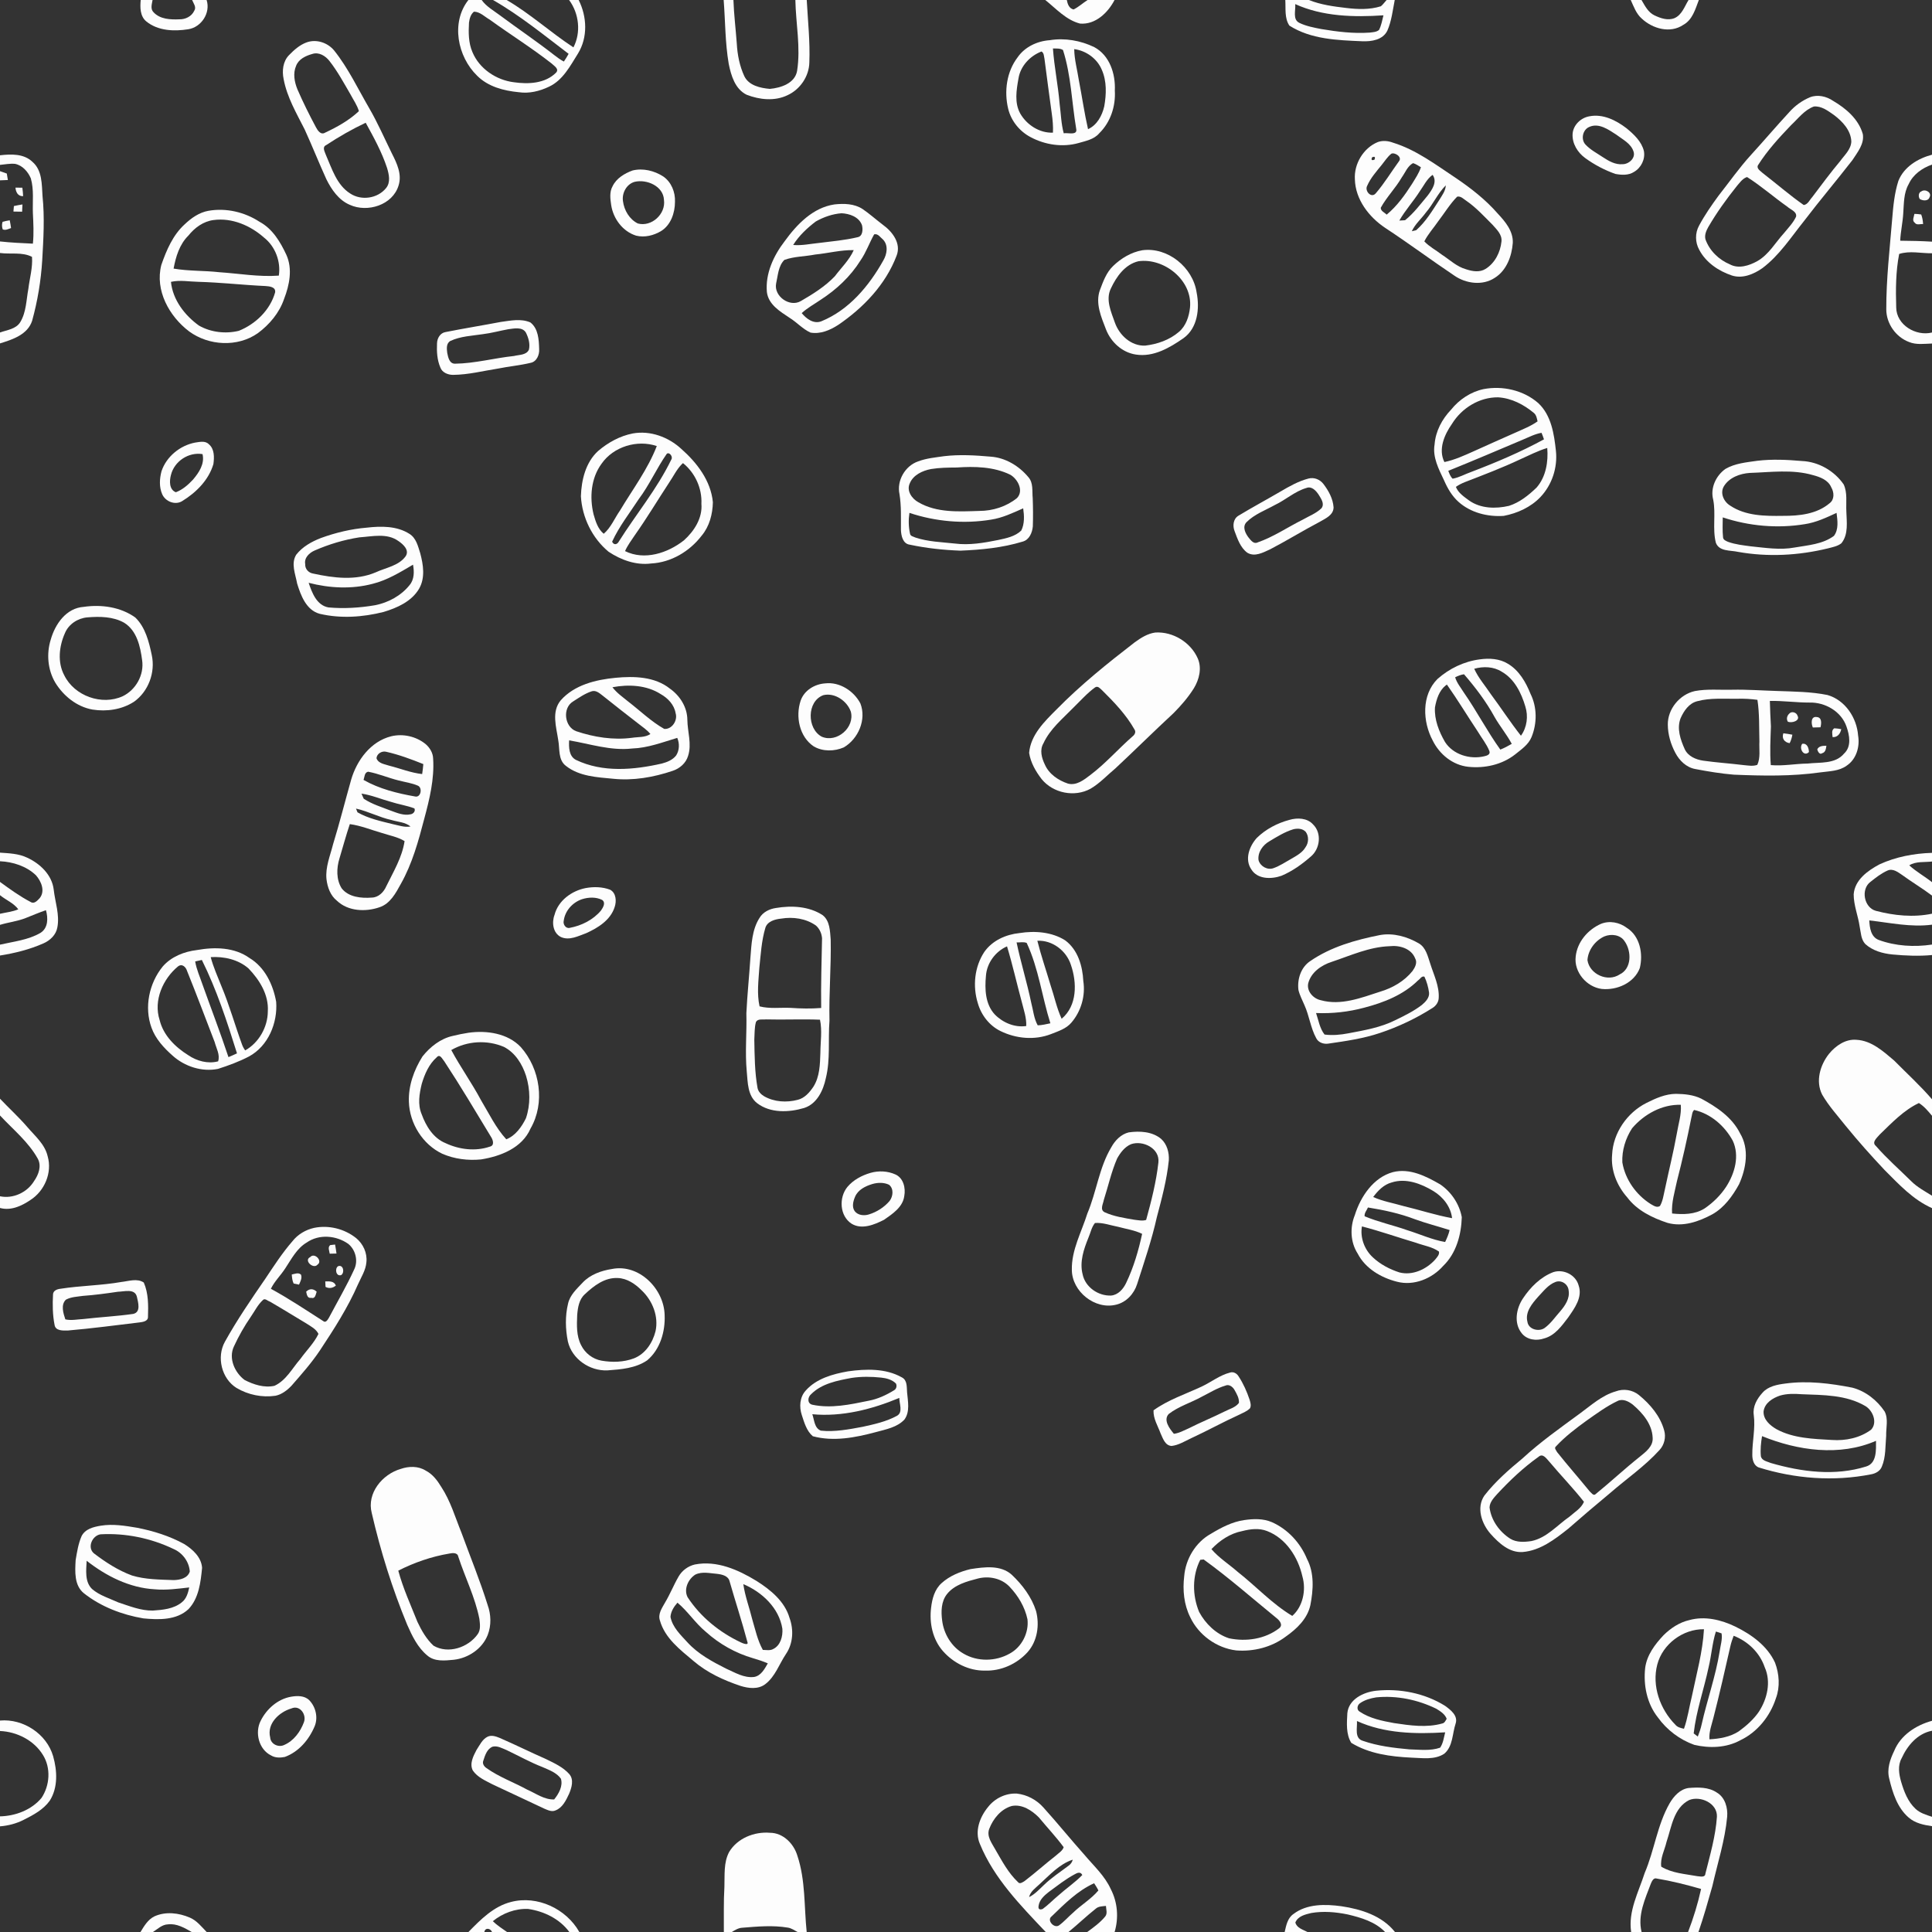 <?xml version="1.0" encoding="UTF-8" ?>
<!DOCTYPE svg PUBLIC "-//W3C//DTD SVG 1.1//EN" "http://www.w3.org/Graphics/SVG/1.1/DTD/svg11.dtd">
<svg width="1024pt" height="1024pt" viewBox="0 0 1024 1024" version="1.1" xmlns="http://www.w3.org/2000/svg">
<rect x="0" y="0" width="1024" height="1024" fill="#333333" stroke="none"/>
<g id="#000000ff">
</g>
<g id="#fdfdfdff">
<path fill="#fdfdfd" opacity="1.00" d=" M 74.58 0.00 L 80.86 0.00 C 80.51 2.16 79.57 4.78 81.43 6.54 C 84.86 10.22 90.37 10.45 95.06 10.24 C 98.26 10.32 101.58 8.70 102.95 5.71 C 104.25 3.79 102.53 1.79 101.83 0.00 L 109.51 0.00 C 111.71 6.80 106.74 14.43 99.79 15.50 C 92.30 16.70 83.76 16.38 77.61 11.41 C 74.21 8.67 74.21 3.97 74.58 0.00 Z" />
<path fill="#fdfdfd" opacity="1.00" d=" M 248.25 0.00 L 255.29 0.00 C 257.77 3.49 261.59 5.57 264.94 8.10 C 274.48 15.21 284.37 21.85 293.75 29.19 C 295.38 30.44 297.03 31.68 298.86 32.62 C 299.80 31.32 300.58 29.92 301.38 28.53 C 288.31 18.63 275.57 8.16 261.30 0.00 L 268.55 0.00 C 281.07 7.31 291.83 17.18 303.93 25.11 C 308.06 17.18 306.90 7.12 301.63 0.00 L 306.70 0.00 C 311.14 8.80 311.62 19.79 306.35 28.36 C 302.23 34.92 298.34 42.54 290.97 45.96 C 286.02 48.33 280.42 49.70 274.93 48.87 C 266.99 48.11 258.67 45.95 252.88 40.12 C 242.49 30.03 238.87 11.93 248.25 0.00 M 251.22 6.18 C 249.46 7.57 248.87 9.87 248.58 11.98 C 248.28 17.23 248.27 22.71 250.40 27.62 C 254.06 36.44 263.01 42.44 272.35 43.59 C 280.03 44.69 288.91 44.32 294.71 38.52 C 296.57 36.54 293.64 34.90 292.34 33.63 C 281.81 25.36 270.41 18.28 259.58 10.42 C 256.89 8.90 254.46 6.24 251.22 6.18 Z" />
<path fill="#fdfdfd" opacity="1.00" d=" M 383.56 0.00 L 388.73 0.00 C 389.00 7.70 389.95 15.36 390.51 23.05 C 390.84 29.01 392.00 34.99 394.53 40.43 C 396.95 45.38 403.03 46.67 408.02 47.11 C 413.82 46.59 421.28 44.21 422.47 37.62 C 424.45 25.12 421.80 12.54 421.56 0.00 L 427.59 0.00 C 428.19 11.02 429.39 22.05 428.97 33.10 C 428.82 40.46 424.09 47.38 417.44 50.44 C 410.64 53.75 402.56 52.88 395.71 50.21 C 389.60 47.20 387.49 40.04 386.24 33.85 C 384.33 22.68 384.43 11.28 383.56 0.00 Z" />
<path fill="#fdfdfd" opacity="1.00" d=" M 554.02 0.00 L 565.43 0.00 C 565.83 2.13 566.62 4.49 569.02 5.02 C 571.71 3.69 573.93 1.62 576.44 0.00 L 590.73 0.00 C 587.25 6.75 580.57 13.17 572.46 12.50 C 565.07 10.63 559.78 4.61 554.02 0.00 Z" />
<path fill="#fdfdfd" opacity="1.00" d=" M 681.23 0.00 L 693.73 0.00 C 700.06 2.54 706.88 3.44 713.61 4.23 C 719.68 4.96 726.01 5.19 731.90 3.32 C 733.06 2.37 733.90 1.10 734.93 0.00 L 739.24 0.00 C 738.16 5.46 737.57 11.18 735.30 16.30 C 732.87 21.18 726.94 22.06 722.05 21.87 C 708.91 21.31 694.83 20.87 683.41 13.58 C 680.73 9.68 681.53 4.50 681.23 0.00 M 686.50 2.18 C 686.82 5.46 684.94 10.39 688.77 12.16 C 692.38 13.89 696.37 14.63 700.27 15.39 C 708.76 16.82 717.40 17.89 726.02 17.27 C 727.68 17.05 729.55 17.02 730.91 15.88 C 732.15 13.45 732.60 10.73 733.26 8.12 C 717.57 9.18 701.05 8.77 686.50 2.18 Z" />
<path fill="#fdfdfd" opacity="1.00" d=" M 864.32 0.00 L 870.03 0.00 C 871.82 3.04 873.51 6.52 876.87 8.13 C 880.12 9.68 884.00 11.05 887.55 9.60 C 891.50 7.84 892.85 3.41 894.97 0.00 L 900.42 0.00 C 898.57 4.83 897.08 10.49 892.19 13.17 C 885.25 17.89 875.89 15.23 870.15 9.84 C 867.20 7.26 865.91 3.45 864.32 0.00 Z" />
<path fill="#fdfdfd" opacity="1.00" d=" M 556.35 21.31 C 564.35 19.99 572.73 21.47 579.99 24.98 C 588.18 29.38 591.31 39.21 590.88 48.00 C 591.38 56.30 588.62 64.76 582.62 70.64 C 579.87 73.90 575.51 74.69 571.63 75.82 C 563.20 78.18 553.98 76.80 546.30 72.72 C 540.46 69.67 535.91 64.11 534.36 57.67 C 532.13 48.43 533.51 38.01 539.38 30.35 C 543.19 24.84 549.77 21.77 556.35 21.31 M 558.08 25.68 C 558.77 35.49 560.81 45.16 561.62 54.96 C 562.32 60.19 562.41 65.54 563.80 70.65 C 565.99 70.21 571.28 72.01 570.40 68.22 C 568.05 54.32 567.74 40.05 563.41 26.52 C 561.85 25.50 559.85 25.77 558.08 25.68 M 569.36 26.03 C 569.43 31.57 570.96 36.94 571.79 42.39 C 573.48 51.07 574.71 59.84 576.68 68.46 C 581.44 66.35 584.15 61.26 585.27 56.39 C 586.41 50.00 586.66 43.07 583.99 37.01 C 581.50 31.05 575.71 26.88 569.36 26.03 M 539.82 41.58 C 538.73 47.70 537.57 54.52 540.78 60.23 C 544.25 66.23 551.02 70.61 558.08 70.31 C 558.25 66.95 557.94 63.59 557.47 60.26 C 556.09 50.59 554.90 40.90 553.60 31.22 C 553.26 29.87 553.41 28.06 552.01 27.29 C 545.94 29.63 540.85 35.01 539.82 41.58 Z" />
<path fill="#fdfdfd" opacity="1.00" d=" M 162.39 22.51 C 167.64 20.55 173.68 22.57 177.16 26.83 C 184.60 36.17 189.70 47.05 195.68 57.33 C 200.18 65.06 203.74 73.29 207.69 81.30 C 210.34 86.51 213.17 92.40 211.24 98.35 C 208.10 108.70 194.77 112.82 185.44 108.58 C 179.56 106.11 175.73 100.54 172.99 95.02 C 169.01 86.27 165.46 77.33 161.47 68.59 C 157.13 60.02 152.13 51.53 150.34 41.97 C 149.41 37.61 149.93 32.56 153.17 29.24 C 155.82 26.51 158.78 23.86 162.39 22.51 M 165.49 28.61 C 162.07 29.56 158.26 31.33 156.94 34.89 C 155.19 38.88 156.06 43.46 157.64 47.35 C 160.61 54.21 163.95 60.90 167.47 67.48 C 168.40 69.23 170.06 71.71 172.33 70.30 C 178.72 67.31 185.08 63.77 190.22 58.91 C 189.31 55.75 187.36 53.06 185.85 50.18 C 182.31 44.12 178.98 37.89 174.64 32.35 C 172.54 29.64 169.02 27.42 165.49 28.61 M 172.85 76.93 C 170.57 77.97 172.20 80.51 172.75 82.17 C 175.96 89.48 178.46 98.01 185.58 102.54 C 191.51 106.49 200.18 105.23 204.65 99.66 C 207.13 96.59 206.17 92.40 205.13 88.96 C 202.37 80.57 198.07 72.78 193.83 65.06 C 186.56 68.49 179.55 72.50 172.85 76.93 Z" />
<path fill="#fdfdfd" opacity="1.00" d=" M 959.41 51.52 C 963.43 49.98 968.07 51.06 971.56 53.44 C 978.42 57.46 985.07 63.13 987.33 71.05 C 988.23 76.27 984.48 80.73 981.83 84.85 C 973.40 95.72 964.50 106.21 956.16 117.16 C 949.23 125.81 943.09 135.37 934.12 142.11 C 929.50 145.36 923.53 147.86 917.88 146.00 C 910.82 143.62 904.14 139.11 900.62 132.38 C 898.44 128.49 898.36 123.53 900.52 119.62 C 903.48 114.06 907.10 108.87 910.81 103.79 C 916.54 96.52 921.85 88.92 928.09 82.08 C 934.93 74.59 941.49 66.85 948.38 59.40 C 951.40 56.00 955.20 53.26 959.41 51.52 M 961.40 56.45 C 956.41 58.25 953.09 62.82 949.31 66.33 C 942.96 72.96 936.69 79.79 931.77 87.57 C 930.81 89.37 933.18 90.65 934.26 91.72 C 941.54 97.33 948.49 103.41 956.02 108.67 C 958.20 108.39 959.15 105.95 960.51 104.48 C 965.38 98.05 970.16 91.54 975.35 85.36 C 977.65 82.16 981.07 79.21 981.24 75.00 C 981.01 69.06 976.53 64.35 972.04 60.96 C 968.91 58.78 965.40 56.07 961.40 56.45 M 925.25 94.12 C 923.27 95.07 922.01 96.97 920.60 98.56 C 915.05 105.48 909.86 112.71 905.40 120.38 C 904.32 122.31 903.35 124.58 903.92 126.83 C 906.06 132.89 911.02 137.66 916.89 140.13 C 921.53 142.62 927.08 140.80 931.38 138.42 C 937.50 134.95 940.95 128.61 945.56 123.55 C 947.83 120.77 950.42 118.13 951.95 114.85 C 952.51 112.11 949.00 111.14 947.40 109.60 C 940.15 104.50 933.47 98.58 925.98 93.84 L 925.25 94.12 Z" />
<path fill="#fdfdfd" opacity="1.00" d=" M 842.42 61.64 C 849.58 60.24 856.52 63.72 862.06 67.96 C 865.97 71.19 870.04 74.92 871.30 80.05 C 872.11 84.36 869.85 88.92 866.08 91.10 C 863.17 93.02 859.43 92.79 856.16 92.18 C 850.48 90.17 845.07 87.33 840.20 83.78 C 836.17 80.86 833.20 76.06 833.51 70.97 C 833.82 66.26 837.89 62.40 842.42 61.64 M 842.35 67.28 C 838.82 68.73 837.75 73.92 840.38 76.66 C 843.00 79.46 846.47 81.23 849.62 83.35 C 852.69 85.36 856.13 87.37 859.96 87.03 C 863.25 87.07 867.00 83.83 865.81 80.33 C 864.44 75.99 859.99 73.92 856.63 71.34 C 852.51 68.69 847.41 64.98 842.35 67.28 Z" />
<path fill="#fdfdfd" opacity="1.00" d=" M 730.30 75.28 C 732.88 74.37 735.70 74.64 738.24 75.59 C 750.61 79.38 761.00 87.32 771.65 94.36 C 779.69 99.80 787.42 105.84 793.82 113.18 C 797.83 117.47 802.07 122.50 801.81 128.75 C 801.29 135.78 798.50 143.36 792.27 147.25 C 785.86 151.53 777.00 150.35 770.87 146.11 C 758.53 137.84 746.62 128.94 734.19 120.79 C 725.57 115.03 718.38 105.73 718.11 95.01 C 717.61 86.82 722.68 78.38 730.30 75.28 M 737.43 81.47 C 735.37 83.11 733.99 85.38 732.35 87.39 C 729.52 90.90 726.43 94.33 724.62 98.51 C 723.16 101.17 726.85 105.39 729.26 102.37 C 733.79 97.11 737.40 91.08 741.49 85.47 C 743.37 83.16 739.21 80.60 737.43 81.47 M 727.24 83.37 C 726.63 84.77 727.05 85.19 728.51 84.62 C 729.07 83.20 728.64 82.79 727.24 83.37 M 742.99 93.99 C 739.72 99.67 735.00 104.36 731.84 110.10 C 731.73 111.87 733.90 112.64 734.95 113.77 C 740.45 109.25 744.62 103.38 748.43 97.43 C 750.15 94.59 752.07 91.83 753.11 88.64 C 751.76 87.83 750.46 86.92 748.95 86.46 C 746.01 88.03 744.85 91.41 742.99 93.99 M 752.48 101.44 C 749.11 106.75 744.79 111.43 741.67 116.91 C 742.43 116.87 743.95 116.77 744.70 116.72 C 749.34 113.03 752.88 108.18 756.68 103.67 C 758.99 100.59 761.98 96.43 759.31 92.67 C 756.22 94.88 754.64 98.44 752.48 101.44 M 755.71 112.70 C 753.29 116.03 750.02 118.77 748.29 122.56 C 748.86 122.42 750.01 122.16 750.59 122.02 C 755.71 117.53 759.22 111.58 762.89 105.92 C 764.34 103.52 766.18 101.17 766.30 98.25 C 762.03 102.49 759.63 108.17 755.71 112.70 M 772.33 104.23 C 768.47 108.15 765.62 112.93 762.28 117.28 C 759.86 120.85 756.86 124.06 754.92 127.94 C 757.58 130.77 761.09 132.56 764.13 134.92 C 768.38 137.66 772.14 141.41 777.15 142.75 C 780.41 143.84 784.29 144.47 787.37 142.53 C 792.34 139.46 795.24 133.70 795.81 128.00 C 796.22 124.26 793.20 121.56 790.97 119.02 C 786.61 114.69 782.46 110.08 777.38 106.57 C 775.82 105.60 774.35 103.80 772.33 104.23 Z" />
<path fill="#fdfdfd" opacity="1.00" d=" M 0.00 82.30 C 5.86 81.64 12.63 81.37 17.20 85.79 C 22.43 90.28 22.12 97.69 22.54 103.96 C 23.71 115.25 23.03 126.61 22.38 137.91 C 21.72 148.77 19.92 159.57 17.02 170.05 C 14.61 177.38 6.65 179.96 0.00 182.01 L 0.00 176.23 C 3.76 174.86 8.49 174.46 10.76 170.70 C 13.96 165.40 13.92 158.95 15.04 153.03 C 15.72 147.41 17.40 141.83 16.96 136.14 C 11.77 133.46 5.61 134.86 0.00 134.09 L 0.00 127.97 C 5.79 128.61 11.62 128.86 17.43 129.14 C 17.99 123.77 17.69 118.36 17.43 112.99 C 17.20 106.84 18.06 100.53 16.34 94.53 C 14.83 90.99 11.89 87.62 7.97 86.85 C 5.31 86.59 2.65 87.15 0.00 87.39 L 0.00 82.30 Z" />
<path fill="#fdfdfd" opacity="1.00" d=" M 1006.17 95.91 C 1009.13 88.42 1016.52 83.98 1024.00 82.00 L 1024.00 87.24 C 1018.78 89.06 1013.96 92.48 1011.62 97.63 C 1008.95 102.34 1009.14 107.88 1008.76 113.10 C 1008.49 117.96 1007.36 122.72 1007.15 127.58 C 1012.77 127.62 1018.38 127.75 1024.00 128.08 L 1024.00 134.23 C 1018.22 134.32 1012.20 132.77 1006.60 134.60 C 1004.77 143.88 1004.75 153.51 1005.03 162.94 C 1005.11 172.23 1015.47 178.37 1024.00 176.24 L 1024.00 182.07 C 1019.93 182.20 1015.65 182.87 1011.78 181.25 C 1004.81 178.62 999.79 171.50 999.77 164.03 C 999.72 147.99 1001.59 132.02 1002.90 116.05 C 1003.45 109.28 1004.09 102.42 1006.17 95.91 Z" />
<path fill="#fdfdfd" opacity="1.00" d=" M 335.29 90.35 C 340.82 89.00 346.79 90.48 351.52 93.52 C 355.83 96.48 357.99 101.87 357.75 107.00 C 357.74 112.80 355.58 119.23 350.44 122.44 C 346.51 124.80 341.69 126.03 337.16 124.90 C 330.10 122.71 325.09 115.98 323.96 108.82 C 323.46 105.48 322.94 101.75 324.69 98.69 C 326.72 94.47 331.05 91.90 335.29 90.35 M 336.35 96.38 C 332.05 97.59 329.54 102.36 330.19 106.63 C 330.80 111.46 333.61 116.24 338.04 118.44 C 345.32 120.44 352.96 113.43 351.92 106.00 C 351.62 98.62 342.74 94.85 336.35 96.38 Z" />
<path fill="#fdfdfd" opacity="1.00" d=" M 0.00 90.72 C 1.20 91.15 2.40 91.57 3.60 91.98 C 3.80 93.12 3.99 94.26 4.17 95.41 C 2.78 95.47 1.39 95.53 0.00 95.58 L 0.00 90.72 Z" />
<path fill="#fdfdfd" opacity="1.00" d=" M 8.19 99.44 C 9.41 99.44 10.63 99.45 11.84 99.49 C 12.05 100.97 12.19 102.47 12.26 103.96 C 9.49 104.11 8.41 101.83 8.19 99.44 Z" />
<path fill="#fdfdfd" opacity="1.00" d=" M 1018.45 101.39 C 1020.45 99.98 1024.15 102.10 1022.67 104.60 C 1021.97 106.73 1019.06 106.45 1017.52 105.47 C 1016.66 104.18 1016.79 101.94 1018.45 101.39 Z" />
<path fill="#fdfdfd" opacity="1.00" d=" M 7.37 109.21 C 8.87 108.87 10.38 108.60 11.90 108.36 C 11.86 109.64 11.80 110.92 11.72 112.20 C 10.19 112.21 8.66 112.19 7.12 112.13 C 7.19 111.40 7.31 109.94 7.37 109.21 Z" />
<path fill="#fdfdfd" opacity="1.00" d=" M 442.33 108.34 C 447.36 107.80 452.81 107.93 457.19 110.79 C 460.94 113.35 464.32 116.40 467.94 119.14 C 472.99 122.79 477.77 128.98 475.21 135.53 C 469.38 150.86 457.61 163.14 444.22 172.24 C 439.92 175.01 434.79 177.22 429.58 176.28 C 425.42 174.39 422.35 170.83 418.50 168.45 C 413.44 165.07 407.27 161.44 406.46 154.77 C 405.60 144.97 410.01 135.50 415.87 127.88 C 422.33 118.94 430.89 109.99 442.33 108.34 M 432.40 117.38 C 427.81 120.87 423.47 124.91 420.40 129.84 C 425.00 130.25 429.54 129.22 434.10 128.77 C 440.96 127.91 447.89 127.32 454.62 125.71 C 457.35 125.16 457.41 121.49 456.86 119.31 C 455.26 114.94 450.28 113.22 446.01 113.03 C 441.23 113.40 436.55 115.03 432.40 117.38 M 463.32 124.21 C 460.76 128.75 459.07 133.76 456.08 138.05 C 450.76 146.56 443.28 153.54 434.88 158.95 C 431.54 161.25 427.91 163.19 424.93 165.96 C 427.37 168.94 431.25 171.87 435.30 170.30 C 449.97 164.32 460.59 151.58 468.16 138.07 C 470.13 134.74 470.94 130.04 468.04 126.99 C 466.63 125.88 465.38 123.67 463.32 124.21 M 432.04 134.91 C 426.64 135.98 420.93 135.87 415.74 137.75 C 412.46 141.01 412.34 146.03 411.35 150.30 C 410.08 157.04 418.61 163.07 424.51 159.54 C 430.90 155.84 437.31 151.84 442.44 146.47 C 445.87 141.91 450.15 137.85 452.50 132.57 C 445.61 132.43 438.87 134.25 432.04 134.91 Z" />
<path fill="#fdfdfd" opacity="1.00" d=" M 110.46 111.73 C 119.82 110.09 129.61 112.37 137.54 117.54 C 144.43 121.22 148.58 128.21 151.78 135.06 C 155.16 142.55 153.42 151.09 150.57 158.44 C 148.06 165.82 142.83 172.04 136.62 176.62 C 125.90 184.12 110.72 183.29 100.28 175.68 C 89.70 167.69 82.02 153.89 85.51 140.41 C 88.24 132.58 91.63 124.57 97.89 118.89 C 101.42 115.53 105.58 112.61 110.46 111.73 M 99.85 124.87 C 95.14 129.51 93.18 136.03 92.01 142.36 C 100.02 143.74 108.21 143.37 116.28 144.28 C 126.76 144.98 137.27 146.87 147.78 146.08 C 148.93 138.70 145.92 130.65 140.02 126.00 C 132.80 119.57 123.02 115.32 113.23 116.62 C 107.80 117.30 103.19 120.68 99.85 124.87 M 90.61 149.39 C 91.56 158.90 97.88 167.13 105.46 172.57 C 111.75 176.16 119.57 177.05 126.58 175.34 C 135.46 171.79 143.18 164.34 145.81 155.00 C 146.30 152.08 142.84 151.75 140.77 151.61 C 128.85 151.07 116.99 149.69 105.06 149.37 C 100.25 149.28 95.38 148.31 90.61 149.39 Z" />
<path fill="#fdfdfd" opacity="1.00" d=" M 1014.68 113.36 C 1015.87 113.42 1017.08 113.45 1018.28 113.68 C 1018.90 115.30 1019.17 117.03 1019.28 118.75 C 1017.84 118.63 1015.90 119.51 1014.89 118.08 C 1013.26 116.88 1014.46 114.93 1014.68 113.36 Z" />
<path fill="#fdfdfd" opacity="1.00" d=" M 1.38 117.55 C 2.62 117.22 3.89 116.96 5.16 116.76 C 5.43 118.12 5.67 119.49 5.86 120.87 C 4.44 121.36 2.96 122.23 1.43 121.57 C 1.00 120.27 0.91 118.86 1.38 117.55 Z" />
<path fill="#fdfdfd" opacity="1.00" d=" M 605.43 132.64 C 618.91 130.80 632.28 141.71 634.23 155.00 C 635.92 163.46 634.81 173.86 627.27 179.25 C 619.95 184.34 611.31 189.39 602.04 187.92 C 594.78 186.84 588.86 181.37 586.22 174.66 C 583.71 168.10 580.44 160.82 582.97 153.76 C 584.69 149.21 586.38 144.41 589.99 140.97 C 594.23 136.87 599.56 133.68 605.43 132.64 M 603.36 138.47 C 596.26 140.16 591.72 146.63 588.80 152.87 C 585.86 158.81 588.93 165.32 590.93 171.04 C 593.30 177.71 599.58 183.50 606.98 183.18 C 613.42 182.42 619.92 180.18 624.87 175.88 C 628.62 172.71 630.22 167.73 630.73 163.00 C 632.17 148.64 617.02 136.52 603.36 138.47 Z" />
<path fill="#fdfdfd" opacity="1.00" d=" M 265.39 170.64 C 270.55 169.94 276.13 168.72 281.10 170.89 C 285.32 174.11 285.64 180.10 285.76 184.98 C 285.99 187.99 284.49 191.69 281.24 192.31 C 275.61 193.67 269.81 194.17 264.14 195.32 C 256.14 196.57 248.22 198.63 240.09 198.69 C 237.42 198.68 234.34 197.47 233.39 194.76 C 231.66 190.76 231.43 186.27 231.63 181.97 C 231.71 179.27 233.30 176.46 236.15 176.00 C 245.87 174.07 255.66 172.49 265.39 170.64 M 269.39 174.50 C 264.89 175.31 260.48 176.56 255.94 177.11 C 250.17 177.99 244.12 178.19 238.76 180.69 C 236.44 181.93 236.76 184.83 237.04 187.03 C 237.51 189.34 238.14 192.78 241.15 192.77 C 251.70 192.63 261.99 189.78 272.45 188.68 C 275.14 187.98 279.01 188.28 280.34 185.32 C 281.07 182.26 280.09 178.97 278.71 176.23 C 276.76 173.10 272.44 174.12 269.39 174.50 Z" />
<path fill="#fdfdfd" opacity="1.00" d=" M 786.31 206.24 C 796.39 204.30 807.53 206.83 815.33 213.66 C 822.23 220.13 823.71 230.03 824.67 238.98 C 825.61 247.85 822.60 256.97 816.46 263.45 C 811.34 268.83 804.23 272.05 797.01 273.43 C 788.51 274.01 779.44 271.76 773.00 265.96 C 769.57 262.89 767.23 258.84 765.41 254.66 C 762.60 248.70 759.20 242.37 760.36 235.55 C 760.89 228.54 764.32 222.14 769.11 217.12 C 773.45 211.74 779.50 207.69 786.31 206.24 M 769.59 224.64 C 765.56 230.35 762.18 238.13 765.56 244.90 C 770.98 243.77 776.04 241.44 781.07 239.19 C 788.45 235.83 795.87 232.56 803.27 229.27 C 807.24 227.46 811.37 225.89 814.94 223.33 C 814.58 221.79 814.34 220.04 813.07 218.95 C 807.70 214.44 801.11 211.00 794.01 210.59 C 784.08 210.49 774.73 216.29 769.59 224.64 M 806.92 233.12 C 793.85 238.65 780.80 244.23 767.63 249.54 C 768.19 251.02 768.72 252.59 769.93 253.72 C 773.44 253.08 776.57 251.25 779.92 250.08 C 793.05 245.08 805.99 239.58 818.34 232.86 C 817.95 231.68 817.52 230.53 817.04 229.40 C 813.46 230.02 810.24 231.75 806.92 233.12 M 805.60 243.52 C 796.09 248.00 786.25 251.73 776.45 255.52 C 774.76 256.19 773.12 257.01 771.65 258.06 C 772.91 261.30 776.02 263.31 778.71 265.31 C 784.80 269.59 792.79 269.75 799.80 268.11 C 805.46 266.30 810.22 262.47 814.44 258.40 C 819.39 252.72 820.68 244.73 820.07 237.43 C 815.05 238.95 810.38 241.39 805.60 243.52 Z" />
<path fill="#fdfdfd" opacity="1.00" d=" M 335.43 229.73 C 344.70 228.08 354.26 231.62 361.08 237.90 C 369.39 245.23 376.76 254.80 377.84 266.19 C 377.71 272.48 376.02 279.00 371.90 283.91 C 365.50 292.26 355.70 298.12 345.08 298.66 C 337.13 299.70 329.10 296.80 322.56 292.43 C 313.87 285.24 308.54 274.26 307.89 263.03 C 308.17 254.39 310.39 245.08 317.01 239.03 C 322.27 234.54 328.59 231.05 335.43 229.73 M 318.82 245.81 C 313.23 253.43 312.42 263.61 314.60 272.59 C 315.67 276.34 316.86 280.33 319.99 282.91 C 323.85 279.59 325.73 274.69 328.61 270.59 C 335.32 259.35 343.37 248.70 348.11 236.42 C 337.71 232.89 325.12 236.72 318.82 245.81 M 353.41 240.52 C 348.01 248.22 344.22 257.00 338.54 264.55 C 333.70 271.97 328.15 279.02 324.44 287.10 C 325.30 289.03 327.10 288.70 327.99 287.02 C 337.15 272.51 348.25 259.17 355.76 243.66 C 356.90 242.13 354.78 239.38 353.41 240.52 M 361.37 246.04 C 358.59 248.86 356.90 252.51 354.68 255.75 C 348.61 265.01 342.92 274.52 336.53 283.57 C 334.70 286.35 332.62 289.02 331.29 292.10 C 341.61 297.20 353.90 293.15 362.48 286.41 C 367.92 281.52 372.40 274.61 371.76 267.00 C 372.16 258.79 368.38 250.57 362.00 245.46 L 361.37 246.04 Z" />
<path fill="#fdfdfd" opacity="1.00" d=" M 103.40 234.58 C 105.79 234.25 108.74 233.46 110.66 235.42 C 113.72 237.93 113.60 242.39 113.11 245.96 C 110.63 254.41 103.98 261.04 96.63 265.55 C 92.88 267.94 87.67 265.84 85.96 261.93 C 84.30 258.10 84.54 253.70 85.61 249.74 C 88.21 241.98 95.44 236.11 103.40 234.58 M 90.61 251.73 C 89.76 254.83 89.60 259.53 93.21 260.90 C 96.75 259.57 99.72 256.97 102.27 254.23 C 105.45 250.51 108.58 245.83 107.34 240.69 C 99.94 239.48 92.40 244.48 90.61 251.73 Z" />
<path fill="#fdfdfd" opacity="1.00" d=" M 500.45 241.78 C 508.61 240.82 516.88 241.31 525.05 242.03 C 532.88 242.57 540.11 246.94 545.06 252.90 C 547.79 255.97 546.98 260.30 547.36 264.05 C 547.55 269.03 547.58 274.03 547.42 279.01 C 547.09 282.36 545.56 286.14 541.98 287.08 C 531.31 290.33 520.11 291.41 509.00 291.86 C 500.01 291.52 491.00 290.57 482.20 288.69 C 478.52 288.22 477.64 283.98 477.51 280.91 C 477.47 274.58 477.77 268.23 476.76 261.95 C 475.18 254.81 479.69 246.93 486.59 244.56 C 491.02 242.87 495.79 242.46 500.45 241.78 M 493.41 248.61 C 488.93 249.47 483.97 251.75 482.18 256.24 C 480.37 260.15 483.35 264.35 486.76 266.20 C 496.48 271.90 508.25 271.14 519.09 270.80 C 526.24 270.79 533.42 268.50 539.01 264.00 C 542.76 260.14 539.43 253.89 535.46 251.61 C 526.69 247.33 516.57 247.14 507.02 247.79 C 502.48 247.82 497.90 247.87 493.41 248.61 M 525.28 275.42 C 510.88 277.79 495.86 276.44 482.02 271.84 C 481.47 275.47 481.54 279.17 482.31 282.77 C 482.43 284.22 484.20 284.41 485.25 284.93 C 491.94 287.15 499.07 287.32 506.02 288.08 C 513.77 289.09 521.55 287.72 529.14 286.19 C 533.39 285.27 538.04 284.34 541.29 281.21 C 543.10 277.59 542.87 273.32 542.31 269.43 C 536.80 271.86 531.30 274.51 525.28 275.42 Z" />
<path fill="#fdfdfd" opacity="1.00" d=" M 931.35 244.23 C 939.23 243.28 947.21 243.66 955.10 244.35 C 963.86 244.72 972.26 249.58 977.20 256.77 C 979.25 261.17 978.36 266.27 978.60 270.99 C 978.76 276.64 979.82 283.22 975.96 287.96 C 973.90 289.56 971.24 290.01 968.80 290.66 C 953.27 294.44 937.01 295.32 921.25 292.51 C 917.20 291.57 911.19 292.42 909.43 287.64 C 907.56 280.20 909.53 272.37 908.03 264.84 C 906.41 258.68 909.48 252.11 914.52 248.53 C 919.62 245.56 925.63 245.06 931.35 244.23 M 927.43 250.66 C 922.21 251.01 916.59 253.06 913.73 257.68 C 911.50 261.34 913.63 265.92 917.02 267.98 C 925.20 273.48 935.50 273.55 945.00 273.41 C 953.59 273.46 962.90 272.50 969.71 266.74 C 972.39 264.75 972.16 260.93 970.61 258.31 C 968.99 254.40 964.71 252.83 960.94 251.83 C 950.03 248.65 938.58 250.30 927.43 250.66 M 956.62 277.81 C 942.12 280.20 927.02 278.86 913.09 274.22 C 913.07 277.72 912.87 281.25 913.25 284.75 C 913.29 286.15 914.86 286.74 915.96 287.21 C 919.82 288.59 923.94 289.03 927.99 289.57 C 935.69 290.34 943.49 291.64 951.20 290.19 C 958.29 288.97 966.06 288.46 972.02 284.03 C 974.64 280.60 973.90 275.83 973.42 271.84 C 968.02 274.33 962.56 276.92 956.62 277.81 Z" />
<path fill="#fdfdfd" opacity="1.00" d=" M 693.52 253.64 C 696.49 252.85 699.58 254.11 701.43 256.50 C 704.18 260.10 706.52 264.33 706.82 268.93 C 706.77 273.00 702.60 274.77 699.61 276.51 C 690.71 281.19 682.15 286.48 673.24 291.13 C 669.52 292.82 665.04 295.36 661.08 292.94 C 657.41 290.23 655.90 285.62 654.36 281.52 C 653.25 278.72 653.60 275.02 656.39 273.34 C 663.70 268.92 671.23 264.87 678.61 260.57 C 683.33 257.79 688.18 255.03 693.52 253.64 M 692.46 258.62 C 686.27 260.42 681.43 264.95 675.68 267.67 C 670.58 270.50 664.86 272.57 660.68 276.76 C 658.27 279.26 660.12 282.82 661.90 285.08 C 663.02 286.42 664.52 288.50 666.54 287.50 C 675.00 284.57 682.43 279.45 690.40 275.47 C 693.78 273.53 697.59 272.13 700.42 269.37 C 702.22 266.94 700.13 264.23 698.86 262.11 C 697.49 260.05 695.19 257.55 692.46 258.62 Z" />
<path fill="#fdfdfd" opacity="1.00" d=" M 194.45 279.66 C 202.03 278.79 210.36 278.70 217.03 282.97 C 220.59 285.19 221.55 289.49 222.73 293.22 C 224.37 299.31 225.46 306.31 222.11 312.05 C 218.16 318.80 210.49 322.19 203.30 324.35 C 192.29 327.13 180.58 327.94 169.45 325.33 C 162.31 323.40 159.43 315.62 157.48 309.26 C 156.60 304.30 154.07 298.68 157.02 293.98 C 160.32 289.76 165.19 287.06 170.11 285.15 C 177.94 282.30 186.13 280.35 194.45 279.66 M 190.45 284.81 C 182.32 286.07 174.35 288.46 166.81 291.76 C 163.99 292.97 161.13 295.62 161.77 298.99 C 161.60 301.50 163.50 303.59 165.92 303.99 C 176.82 306.37 188.60 307.86 199.18 303.33 C 204.53 300.85 211.26 299.92 214.95 294.90 C 217.20 291.65 213.74 288.52 211.23 286.81 C 205.20 282.38 197.32 284.35 190.45 284.81 M 197.55 309.42 C 186.45 312.37 174.64 311.76 163.59 308.90 C 165.38 314.20 167.85 320.85 174.11 321.95 C 182.33 322.68 190.65 322.17 198.78 320.78 C 205.82 319.41 212.62 315.72 217.12 310.07 C 219.63 307.05 219.58 302.94 218.91 299.29 C 212.11 303.28 205.29 307.50 197.55 309.42 Z" />
<path fill="#fdfdfd" opacity="1.00" d=" M 44.40 321.65 C 53.71 320.28 63.95 321.71 71.72 327.30 C 77.06 332.47 78.96 340.15 80.44 347.21 C 82.43 356.38 78.67 366.56 70.96 371.98 C 64.56 376.11 56.51 377.27 49.06 376.09 C 40.72 374.62 33.63 368.88 29.28 361.78 C 25.28 354.97 24.55 346.52 26.89 339.02 C 29.22 330.78 35.09 322.26 44.40 321.65 M 46.30 327.22 C 41.23 327.65 36.36 330.82 34.41 335.59 C 31.31 342.54 30.37 351.04 34.07 357.94 C 39.44 368.87 53.96 374.09 65.05 369.01 C 72.00 365.64 76.46 357.71 75.34 349.99 C 74.39 342.70 72.56 334.28 65.85 330.09 C 59.98 326.75 52.86 326.68 46.30 327.22 Z" />
<path fill="#fdfdfd" opacity="1.00" d=" M 612.35 335.25 C 621.68 334.66 631.11 340.45 634.86 349.02 C 637.09 354.19 635.59 360.18 632.77 364.81 C 629.74 369.63 626.00 373.96 621.99 377.99 C 611.61 387.60 601.57 397.57 591.23 407.22 C 586.85 410.85 582.96 415.14 578.02 418.03 C 569.56 422.70 558.17 420.43 552.09 412.94 C 548.95 408.86 546.24 404.18 545.46 399.03 C 546.28 389.49 553.62 382.39 560.02 375.99 C 572.79 362.98 587.03 351.55 601.44 340.43 C 604.70 338.06 608.27 335.79 612.35 335.25 M 580.43 364.32 C 576.20 367.39 572.73 371.37 568.99 375.00 C 563.24 380.93 556.57 386.30 553.04 393.98 C 550.94 397.50 552.11 401.76 553.78 405.20 C 555.98 410.29 560.94 413.63 566.06 415.33 C 570.54 416.50 574.50 413.36 577.84 410.81 C 585.98 404.68 592.67 396.95 600.32 390.26 C 601.42 389.41 602.19 387.99 601.33 386.68 C 596.88 378.80 590.54 372.19 584.14 365.86 C 583.08 364.96 581.96 363.35 580.43 364.32 Z" />
<path fill="#fdfdfd" opacity="1.00" d=" M 784.38 349.47 C 789.39 348.77 794.83 349.08 799.23 351.81 C 805.14 355.32 808.70 361.53 811.20 367.74 C 814.73 374.81 814.73 383.41 811.74 390.67 C 810.08 394.76 806.24 397.26 802.95 399.94 C 796.01 405.34 786.88 407.33 778.23 406.42 C 770.00 405.55 763.01 399.84 759.40 392.56 C 753.99 382.51 753.35 368.46 761.87 359.90 C 768.14 354.33 776.03 350.53 784.38 349.47 M 781.37 354.46 C 783.56 359.36 787.19 363.41 790.13 367.86 C 795.55 375.16 800.50 382.80 806.13 389.95 C 809.35 385.53 810.10 379.57 808.44 374.40 C 806.32 367.24 802.69 359.87 795.97 356.03 C 791.65 353.27 786.19 353.10 781.37 354.46 M 771.26 358.98 C 772.16 362.01 774.26 364.46 775.90 367.12 C 782.73 376.92 788.23 387.60 795.20 397.30 C 797.31 396.46 799.31 395.40 801.26 394.26 C 798.60 389.24 794.90 384.88 792.11 379.94 C 787.65 371.81 782.01 364.36 775.95 357.37 C 774.30 357.61 772.73 358.24 771.26 358.98 M 766.27 363.28 C 762.75 366.06 761.32 370.69 760.56 374.95 C 760.17 381.41 762.68 387.69 765.85 393.21 C 770.14 399.97 779.10 402.65 786.68 400.84 C 788.04 400.55 790.09 399.93 789.40 398.06 C 787.92 394.33 785.31 391.20 783.28 387.77 C 777.76 379.50 772.63 370.96 766.90 362.85 L 766.27 363.28 Z" />
<path fill="#fdfdfd" opacity="1.00" d=" M 326.33 359.24 C 336.08 358.31 347.06 358.59 355.07 364.99 C 360.38 368.73 364.24 374.82 364.31 381.44 C 364.37 387.85 366.76 394.36 364.69 400.67 C 363.56 404.49 360.27 407.32 356.56 408.55 C 346.41 411.98 335.61 413.88 324.89 412.75 C 316.37 411.94 307.01 411.50 300.00 405.97 C 295.69 402.79 296.77 396.87 295.87 392.23 C 294.85 385.29 292.18 377.25 297.20 371.18 C 304.47 362.97 315.82 360.24 326.33 359.24 M 324.61 364.25 C 326.91 367.32 330.12 369.48 333.04 371.90 C 339.34 376.75 345.12 382.42 352.06 386.34 C 356.21 386.67 359.29 381.78 358.09 378.01 C 357.35 373.53 354.00 370.04 350.18 367.88 C 342.67 363.07 333.14 362.65 324.61 364.25 M 313.47 366.45 C 309.95 367.63 306.86 369.80 303.76 371.78 C 297.97 375.25 299.16 385.28 305.40 387.56 C 314.87 390.74 325.04 392.36 335.01 391.04 C 338.27 390.53 341.85 390.96 344.73 389.05 C 342.96 386.87 340.60 385.33 338.42 383.61 C 332.03 378.67 325.66 373.70 319.36 368.65 C 317.68 367.36 315.76 365.62 313.47 366.45 M 335.07 396.72 C 323.70 398.02 312.72 394.27 301.66 392.41 C 301.44 396.06 301.52 400.82 305.25 402.75 C 319.43 409.58 335.84 408.09 350.73 404.71 C 353.59 403.96 356.53 402.79 358.39 400.38 C 360.14 397.62 360.23 394.05 358.96 391.09 C 351.12 393.43 343.35 396.45 335.07 396.72 Z" />
<path fill="#fdfdfd" opacity="1.00" d=" M 437.33 362.21 C 444.94 361.28 452.56 366.20 456.02 372.83 C 459.35 381.35 454.94 391.64 447.21 396.14 C 442.24 398.30 436.10 398.39 431.35 395.64 C 423.64 390.52 421.54 379.73 424.37 371.33 C 426.25 365.91 431.77 362.58 437.33 362.21 M 436.42 368.44 C 427.55 371.66 427.62 386.25 435.56 390.47 C 443.60 393.89 453.20 385.53 450.94 377.14 C 448.94 371.50 442.43 367.01 436.42 368.44 Z" />
<path fill="#fdfdfd" opacity="1.00" d=" M 898.29 366.28 C 904.79 365.06 911.43 365.74 918.00 365.57 C 926.01 365.39 934.01 366.01 942.01 366.24 C 950.89 366.57 959.86 366.59 968.61 368.37 C 977.99 371.07 984.17 380.45 984.84 389.91 C 985.85 395.72 983.89 402.44 978.80 405.79 C 974.79 408.77 969.60 408.72 964.87 409.37 C 949.66 411.53 934.23 411.23 918.92 410.59 C 912.07 410.02 905.27 408.89 898.53 407.60 C 893.81 406.76 890.11 403.13 887.96 399.01 C 885.52 394.41 884.00 389.25 883.97 384.02 C 883.91 375.76 890.28 368.08 898.29 366.28 M 899.61 371.65 C 895.21 372.72 892.49 376.77 890.76 380.65 C 888.62 386.11 890.67 392.00 892.93 397.05 C 894.67 400.84 898.84 402.60 902.74 403.17 C 909.83 404.18 916.99 404.63 924.10 405.51 C 926.51 405.72 929.05 406.24 931.41 405.39 C 933.20 401.51 932.30 397.12 932.52 393.00 C 932.32 385.64 932.61 378.21 931.47 370.93 C 928.00 370.45 924.51 370.26 921.02 370.35 C 913.88 370.49 906.58 369.76 899.61 371.65 M 938.06 371.50 C 938.16 376.01 938.39 380.51 938.62 385.02 C 938.40 391.84 938.00 398.71 938.56 405.52 C 945.05 406.10 951.58 404.78 958.09 404.70 C 964.65 403.93 972.69 405.09 977.41 399.40 C 981.41 395.68 980.30 389.72 978.69 385.14 C 975.95 377.07 967.33 372.14 959.05 372.37 C 952.04 372.39 945.06 371.37 938.06 371.50 Z" />
<path fill="#fdfdfd" opacity="1.00" d=" M 948.38 378.21 C 949.59 376.78 952.24 377.60 952.72 379.34 C 954.28 382.04 949.61 383.43 947.58 382.49 C 946.70 381.02 947.16 379.31 948.38 378.21 Z" />
<path fill="#fdfdfd" opacity="1.00" d=" M 960.84 385.59 C 959.94 383.62 959.68 379.55 962.88 380.04 C 965.75 380.21 965.40 383.47 964.90 385.48 C 963.53 385.53 962.18 385.57 960.84 385.59 Z" />
<path fill="#fdfdfd" opacity="1.00" d=" M 972.20 386.01 C 973.43 386.06 974.66 386.22 975.90 386.47 C 975.42 388.86 973.95 390.85 971.31 390.69 C 971.21 389.07 970.54 387.09 972.20 386.01 Z" />
<path fill="#fdfdfd" opacity="1.00" d=" M 945.21 388.66 C 946.80 388.83 948.39 389.09 949.99 389.40 C 949.74 390.96 949.27 392.47 948.56 393.89 C 945.82 393.51 944.25 391.41 945.21 388.66 Z" />
<path fill="#fdfdfd" opacity="1.00" d=" M 207.32 390.25 C 213.61 388.72 220.57 390.29 225.60 394.39 C 227.82 396.31 229.48 399.05 229.57 402.05 C 230.28 412.90 227.66 423.58 224.86 433.98 C 221.78 445.80 218.51 457.74 212.47 468.45 C 209.77 473.36 206.82 479.01 201.12 480.87 C 193.74 483.42 184.49 483.04 178.58 477.41 C 175.11 474.66 173.55 470.24 173.04 465.98 C 172.39 459.60 174.99 453.60 176.51 447.55 C 180.00 436.17 182.90 424.63 186.14 413.18 C 189.15 402.91 196.50 392.96 207.32 390.25 M 199.57 401.96 C 200.58 404.71 203.89 405.00 206.29 405.83 C 212.12 407.29 217.75 409.61 223.75 410.27 C 224.02 408.51 224.23 406.75 224.37 404.98 C 217.96 402.41 211.45 399.98 204.71 398.46 C 202.46 397.85 199.62 399.49 199.57 401.96 M 192.69 413.38 C 201.09 418.15 210.57 420.50 220.02 422.15 C 223.08 422.86 224.04 417.56 221.51 416.43 C 218.28 415.02 214.74 414.57 211.35 413.68 C 205.87 412.34 200.65 410.05 195.10 409.02 C 193.10 409.47 193.26 411.82 192.69 413.38 M 191.59 420.63 C 191.89 421.31 192.48 422.65 192.77 423.33 C 197.20 426.28 202.37 427.79 207.28 429.72 C 210.56 430.91 214.07 432.40 217.63 431.59 C 219.08 431.39 220.35 429.91 219.64 428.46 C 215.54 426.92 211.17 426.30 207.01 424.94 C 201.86 423.54 196.90 421.40 191.59 420.63 M 188.69 428.57 C 188.89 429.07 189.29 430.06 189.48 430.55 C 195.20 433.82 201.75 435.23 208.09 436.79 C 211.22 437.43 214.36 438.65 217.60 438.06 C 214.77 435.72 210.93 435.67 207.55 434.64 C 201.06 433.24 195.16 430.00 188.69 428.57 M 185.41 436.80 C 183.39 442.80 181.75 448.91 179.93 454.97 C 178.34 460.11 178.15 466.19 181.11 470.86 C 184.80 475.56 191.52 476.16 197.06 475.74 C 200.65 475.66 203.39 472.84 204.74 469.73 C 208.53 462.00 213.13 454.44 214.44 445.80 C 210.78 443.57 206.48 442.84 202.46 441.51 C 196.79 439.89 191.28 437.59 185.41 436.80 Z" />
<path fill="#fdfdfd" opacity="1.00" d=" M 955.22 394.24 C 957.83 393.78 958.73 396.49 958.77 398.61 C 956.07 401.33 953.34 396.67 955.22 394.24 Z" />
<path fill="#fdfdfd" opacity="1.00" d=" M 963.20 397.13 C 964.15 395.29 966.21 395.30 968.03 395.26 C 967.81 396.80 967.59 398.78 965.76 399.22 C 964.45 400.25 963.37 398.19 963.20 397.13 Z" />
<path fill="#fdfdfd" opacity="1.00" d=" M 683.39 434.56 C 687.60 433.32 692.89 433.49 695.99 437.01 C 700.64 441.57 699.67 449.77 694.90 453.87 C 690.18 458.01 684.99 461.76 679.18 464.19 C 673.89 466.04 666.50 466.14 663.22 460.78 C 659.58 455.45 662.18 448.51 666.12 444.13 C 670.87 439.47 676.98 436.27 683.39 434.56 M 685.46 439.54 C 680.93 440.92 676.87 443.46 672.83 445.88 C 669.35 447.85 666.54 451.69 667.04 455.84 C 667.84 459.09 671.71 461.31 674.92 460.16 C 678.27 458.99 681.22 456.97 684.30 455.25 C 687.14 453.59 690.25 451.97 691.97 449.02 C 693.64 446.69 693.79 443.28 692.09 440.93 C 690.43 439.08 687.71 438.96 685.46 439.54 Z" />
<path fill="#fdfdfd" opacity="1.00" d=" M 0.00 451.92 C 4.86 452.27 9.90 452.42 14.39 454.58 C 21.23 457.73 27.56 463.69 28.47 471.53 C 29.21 478.19 31.71 484.84 30.39 491.58 C 29.70 495.50 26.56 498.47 23.03 500.01 C 15.71 503.25 7.89 505.19 0.00 506.45 L 0.00 500.69 C 7.23 499.02 14.95 498.24 21.46 494.44 C 25.58 491.86 25.53 486.58 24.35 482.42 C 20.70 483.66 17.16 485.17 13.58 486.59 C 9.21 488.32 4.49 488.83 0.00 490.19 L 0.00 484.32 C 3.24 483.58 6.61 483.26 9.70 481.96 C 7.23 478.59 3.15 477.06 0.00 474.46 L 0.00 467.43 C 5.22 471.24 10.51 475.08 16.25 478.07 C 18.17 479.32 19.86 477.27 21.07 475.99 C 24.06 472.25 21.84 467.07 19.06 463.92 C 14.00 459.08 6.90 456.80 0.00 456.48 L 0.00 451.92 Z" />
<path fill="#fdfdfd" opacity="1.00" d=" M 996.20 458.11 C 1004.87 454.13 1014.49 452.32 1024.00 452.03 L 1024.00 456.62 C 1019.99 457.11 1015.49 456.41 1011.94 458.65 C 1015.65 462.02 1020.07 464.47 1024.00 467.57 L 1024.00 474.68 C 1018.90 470.81 1013.36 467.57 1008.21 463.78 C 1005.97 462.29 1003.31 460.14 1000.47 461.39 C 997.14 462.86 994.23 465.14 991.40 467.39 C 986.13 471.27 987.92 481.07 994.28 482.77 C 1003.92 485.30 1014.16 486.34 1024.00 484.28 L 1024.00 490.10 C 1012.84 491.57 1001.80 489.08 990.76 487.84 C 990.96 491.71 991.57 496.56 995.73 498.18 C 1004.70 501.47 1014.58 502.05 1024.00 500.64 L 1024.00 506.19 C 1017.01 506.85 1009.98 506.54 1003.01 505.89 C 997.85 505.38 992.55 503.90 988.64 500.35 C 986.32 497.89 986.34 494.28 985.67 491.17 C 984.85 485.40 982.48 479.87 982.49 473.99 C 983.08 466.33 989.98 461.42 996.20 458.11 Z" />
<path fill="#fdfdfd" opacity="1.00" d=" M 310.45 470.69 C 314.73 469.92 319.30 470.01 323.40 471.58 C 326.61 473.32 326.84 477.70 325.76 480.81 C 323.55 487.71 316.89 491.82 310.63 494.63 C 306.45 496.13 301.77 498.64 297.34 496.66 C 293.08 494.60 292.36 488.95 293.91 484.91 C 295.86 477.33 303.02 472.13 310.45 470.69 M 308.47 476.60 C 303.47 478.30 299.47 482.71 298.79 488.02 C 298.29 489.85 299.84 492.26 301.90 491.80 C 308.23 490.62 314.36 487.57 318.54 482.59 C 319.62 481.00 321.22 478.47 319.15 476.98 C 315.89 475.33 311.88 475.52 308.47 476.60 Z" />
<path fill="#fdfdfd" opacity="1.00" d=" M 411.30 481.25 C 419.60 479.85 428.78 480.33 436.01 485.04 C 439.90 488.07 439.91 493.54 440.29 498.02 C 440.56 512.35 439.32 526.65 439.64 540.99 C 438.84 551.14 440.19 561.48 437.71 571.46 C 436.36 577.92 433.03 585.02 426.29 587.23 C 418.18 589.66 408.35 590.09 401.30 584.72 C 396.21 580.74 396.35 573.78 395.80 567.96 C 394.82 557.65 395.88 547.33 395.59 537.01 C 396.07 527.16 397.10 517.35 397.74 507.52 C 398.31 500.38 398.57 492.78 402.53 486.55 C 404.36 483.44 407.82 481.73 411.30 481.25 M 405.65 491.80 C 403.60 498.68 403.22 505.92 402.46 513.02 C 402.02 519.79 401.10 526.69 402.58 533.39 C 407.95 534.78 413.55 533.94 419.03 534.19 C 424.42 534.57 429.84 534.69 435.24 534.25 C 435.06 521.94 435.46 509.63 435.70 497.33 C 435.52 494.77 434.38 492.23 432.45 490.54 C 427.13 486.78 420.27 485.84 413.94 486.90 C 410.75 487.22 406.69 488.34 405.65 491.80 M 400.68 541.65 C 399.82 544.70 400.01 547.90 399.80 551.04 C 399.96 559.58 399.99 568.19 401.51 576.64 C 401.88 578.56 403.36 580.07 405.00 581.04 C 410.34 584.10 416.92 584.47 422.79 582.93 C 426.46 582.05 429.06 579.02 431.09 576.03 C 434.50 570.68 434.61 564.15 434.82 558.02 C 434.85 552.17 435.84 546.25 434.61 540.46 C 425.06 540.07 415.49 540.56 405.94 540.30 C 404.18 540.52 401.74 539.81 400.68 541.65 Z" />
<path fill="#fdfdfd" opacity="1.00" d=" M 848.49 489.68 C 853.07 487.81 858.36 488.83 862.24 491.78 C 869.24 496.15 871.00 505.61 869.11 513.15 C 866.11 521.01 857.05 524.94 849.03 524.17 C 840.96 523.18 834.15 515.22 835.15 507.00 C 835.95 499.31 841.54 492.75 848.49 489.68 M 850.35 496.31 C 845.48 498.52 841.74 503.49 841.38 508.88 C 842.49 516.38 852.07 520.71 858.43 516.48 C 864.93 513.42 864.80 504.15 861.11 498.94 C 858.87 495.39 853.99 494.82 850.35 496.31 Z" />
<path fill="#fdfdfd" opacity="1.00" d=" M 540.38 494.54 C 548.48 493.25 557.51 493.93 564.58 498.41 C 571.29 503.39 573.78 511.98 574.18 519.98 C 575.39 527.75 573.02 535.95 567.93 541.93 C 565.17 545.26 560.90 546.56 557.03 548.10 C 548.41 551.44 538.51 550.53 530.30 546.49 C 524.38 543.61 520.03 537.97 518.26 531.68 C 515.47 522.73 516.49 512.48 521.68 504.58 C 525.94 498.48 533.14 495.28 540.38 494.54 M 538.81 499.50 C 541.06 510.25 544.36 520.78 546.59 531.56 C 547.65 535.53 547.97 539.79 550.01 543.44 C 552.28 543.40 554.49 542.82 556.72 542.37 C 552.26 528.25 550.50 513.29 544.17 499.78 C 542.49 499.07 540.57 499.59 538.81 499.50 M 549.82 498.63 C 551.79 506.53 554.47 514.22 556.77 522.03 C 558.80 527.99 560.05 534.24 562.69 539.97 C 571.00 533.04 570.86 520.82 567.60 511.40 C 565.22 503.92 557.79 498.21 549.82 498.63 M 522.57 517.23 C 521.90 524.23 522.19 532.26 527.27 537.70 C 531.53 542.04 537.80 544.72 543.93 543.81 C 544.12 539.50 542.64 535.39 541.62 531.27 C 538.93 521.39 536.71 511.38 533.74 501.59 C 527.57 504.30 523.03 510.47 522.57 517.23 Z" />
<path fill="#fdfdfd" opacity="1.00" d=" M 731.40 495.60 C 738.50 494.33 745.87 496.44 752.01 500.01 C 755.84 502.27 756.75 506.92 758.08 510.81 C 759.94 516.76 762.95 522.65 762.54 529.05 C 762.45 531.19 761.05 533.15 759.25 534.25 C 750.59 539.76 741.25 544.20 731.52 547.46 C 722.60 550.48 713.23 551.81 703.95 553.15 C 701.57 553.51 698.79 552.57 697.66 550.33 C 694.62 544.81 693.96 538.39 691.36 532.69 C 690.25 530.05 688.85 527.49 688.20 524.69 C 687.49 519.02 689.51 512.68 694.43 509.41 C 705.41 501.85 718.45 498.17 731.40 495.60 M 736.52 501.51 C 725.77 501.86 715.87 506.45 705.83 509.80 C 700.32 511.57 694.83 515.37 693.36 521.27 C 692.55 525.43 696.07 529.29 700.00 530.12 C 710.67 533.12 721.41 528.88 731.47 525.62 C 738.08 523.65 744.34 520.06 748.68 514.62 C 750.00 512.74 751.36 510.20 750.06 507.96 C 747.99 502.66 741.72 500.91 736.52 501.51 M 751.59 519.63 C 743.89 527.26 733.51 531.37 723.19 534.06 C 714.84 536.32 706.18 537.29 697.54 536.93 C 698.85 540.78 699.47 545.06 702.04 548.33 C 706.24 548.87 710.51 548.48 714.65 547.68 C 723.15 546.07 731.85 544.60 739.65 540.66 C 744.47 538.32 749.33 535.93 753.60 532.66 C 755.54 531.02 757.74 528.82 757.42 526.06 C 757.02 523.16 756.22 520.29 754.97 517.65 C 753.48 517.14 752.66 518.96 751.59 519.63 Z" />
<path fill="#fdfdfd" opacity="1.00" d=" M 104.40 503.54 C 113.77 501.87 124.20 502.01 132.23 507.76 C 140.40 512.67 144.77 521.91 146.38 531.00 C 147.20 542.21 142.15 554.46 131.95 559.96 C 126.71 562.70 121.11 564.76 115.49 566.55 C 106.98 568.23 97.87 565.27 91.48 559.51 C 86.83 555.39 82.44 550.65 80.30 544.71 C 76.35 533.86 79.02 521.14 86.25 512.26 C 90.80 507.02 97.64 504.35 104.40 503.54 M 111.68 507.30 C 113.08 512.58 115.33 517.58 117.34 522.65 C 121.59 532.76 124.52 543.34 128.28 553.62 C 128.68 554.74 129.24 555.77 129.96 556.73 C 137.22 552.66 141.92 544.34 141.95 536.02 C 142.50 527.26 137.55 519.35 131.70 513.28 C 126.27 508.54 118.74 506.87 111.68 507.30 M 103.45 509.58 C 104.13 513.78 105.94 517.66 107.28 521.67 C 111.87 534.55 116.78 547.31 121.09 560.29 C 122.62 559.67 124.12 559.00 125.61 558.30 C 120.35 541.48 114.86 524.62 106.99 508.80 C 106.10 509.00 104.33 509.39 103.45 509.58 M 94.38 512.19 C 86.35 518.80 81.24 530.29 84.60 540.61 C 86.56 548.75 92.86 554.96 99.76 559.26 C 104.29 562.37 110.23 563.99 115.61 562.53 C 116.74 559.02 114.63 555.61 113.77 552.29 C 108.93 539.77 104.23 527.19 99.20 514.76 C 98.59 512.64 96.61 510.53 94.38 512.19 Z" />
<path fill="#fdfdfd" opacity="1.00" d=" M 248.38 547.37 C 257.96 546.04 269.09 547.64 276.03 554.97 C 286.30 566.51 289.03 584.61 281.18 598.18 C 276.70 608.47 265.29 612.88 254.94 614.52 C 248.02 615.21 240.82 614.30 234.42 611.52 C 224.02 606.57 217.10 595.46 216.72 584.02 C 216.39 575.47 219.43 567.08 223.93 559.93 C 228.00 554.83 233.49 550.48 239.97 549.06 C 242.75 548.38 245.55 547.79 248.38 547.37 M 239.19 556.55 C 244.05 565.62 250.09 574.01 254.93 583.10 C 259.16 590.14 262.76 597.75 268.34 603.85 C 273.22 601.96 276.52 597.24 278.76 592.69 C 281.22 585.49 281.07 577.47 278.82 570.23 C 276.83 564.01 273.06 557.94 267.10 554.88 C 258.16 551.06 247.62 551.67 239.19 556.55 M 231.47 560.39 C 227.34 564.02 225.08 569.29 223.54 574.47 C 222.26 579.69 221.29 585.43 223.49 590.56 C 225.77 596.86 229.65 603.23 236.12 605.88 C 243.36 609.29 251.97 610.37 259.62 607.74 C 262.21 607.17 261.33 604.25 260.31 602.67 C 252.16 589.21 244.12 575.67 235.48 562.52 C 234.41 561.34 233.21 558.36 231.47 560.39 Z" />
<path fill="#fdfdfd" opacity="1.00" d=" M 969.46 558.49 C 972.99 554.22 978.20 550.60 983.99 551.12 C 991.92 551.53 998.16 557.21 1003.91 562.09 C 1010.64 568.90 1017.75 575.37 1024.00 582.63 L 1024.00 591.38 C 1021.93 588.90 1019.82 586.35 1017.05 584.63 C 1008.95 588.48 1002.69 595.15 996.32 601.29 C 995.00 602.93 991.82 605.33 994.25 607.37 C 1000.03 614.02 1006.71 619.85 1012.98 626.05 C 1016.17 629.24 1020.20 631.37 1024.00 633.76 L 1024.00 640.33 C 1013.98 635.90 1006.46 627.73 998.86 620.12 C 991.73 612.56 984.82 604.80 978.26 596.75 C 973.97 591.33 969.26 586.18 965.79 580.18 C 962.15 573.07 964.72 564.42 969.46 558.49 Z" />
<path fill="#fdfdfd" opacity="1.00" d=" M 888.34 579.76 C 892.87 579.83 897.56 580.27 901.69 582.30 C 909.84 586.69 918.03 592.15 922.27 600.70 C 927.27 608.97 925.50 619.36 921.71 627.73 C 918.28 633.94 913.91 640.03 907.61 643.59 C 900.42 647.48 891.99 650.45 883.79 648.14 C 875.73 645.48 867.62 641.54 862.42 634.58 C 857.00 628.44 853.70 620.27 854.45 612.02 C 854.97 600.47 862.38 589.78 872.61 584.60 C 877.52 582.13 882.73 579.79 888.34 579.76 M 865.04 598.01 C 861.58 603.29 859.59 609.76 859.87 616.08 C 861.38 625.14 867.17 633.28 874.90 638.16 C 876.38 638.96 878.10 640.32 879.82 639.20 C 881.40 636.47 881.72 633.27 882.45 630.27 C 884.51 620.45 886.96 610.72 888.74 600.85 C 889.56 595.77 891.27 590.77 890.86 585.57 C 880.95 585.25 871.35 590.58 865.04 598.01 M 896.44 592.46 C 894.20 603.71 891.70 614.89 888.83 625.99 C 887.66 631.66 885.84 637.34 886.24 643.18 C 892.08 643.77 898.36 643.76 903.50 640.48 C 907.98 637.42 911.97 633.51 914.94 628.94 C 919.49 621.86 922.13 612.56 918.38 604.56 C 914.08 596.73 906.77 590.30 897.93 588.30 C 896.79 589.37 896.85 591.06 896.44 592.46 Z" />
<path fill="#fdfdfd" opacity="1.00" d=" M 0.00 582.34 C 4.80 587.42 10.00 592.12 14.56 597.44 C 18.62 602.18 23.83 606.52 25.27 612.88 C 27.78 621.55 23.57 631.32 16.06 636.07 C 11.39 639.23 5.74 641.82 0.00 640.25 L 0.00 634.05 C 6.93 635.50 14.38 632.04 18.03 626.04 C 20.44 622.64 22.19 617.94 19.96 614.02 C 14.96 605.10 6.87 598.61 0.00 591.22 L 0.00 582.34 Z" />
<path fill="#fdfdfd" opacity="1.00" d=" M 598.26 600.18 C 604.08 599.37 610.68 599.69 615.41 603.62 C 618.55 606.44 619.74 610.88 619.50 614.99 C 618.45 625.23 615.79 635.19 613.15 645.12 C 610.47 657.18 606.45 668.88 602.68 680.64 C 601.05 685.79 596.95 690.22 591.60 691.50 C 580.37 694.33 568.16 684.54 568.10 673.04 C 567.88 662.50 573.25 653.00 576.32 643.18 C 581.19 631.68 582.54 618.84 589.04 608.02 C 591.01 604.43 594.18 601.17 598.26 600.18 M 599.43 606.46 C 596.09 607.90 593.80 610.96 592.09 614.05 C 589.03 621.11 587.39 628.69 585.04 636.00 C 584.69 638.10 582.82 641.19 585.47 642.51 C 590.44 644.79 595.92 645.57 601.27 646.50 C 603.31 646.71 605.45 647.25 607.48 646.59 C 610.24 636.58 612.83 626.42 613.98 616.08 C 614.77 608.59 605.69 604.23 599.43 606.46 M 580.36 648.21 C 578.53 650.43 578.03 653.39 576.90 655.98 C 574.43 662.06 572.11 668.79 573.81 675.39 C 575.17 682.20 582.11 686.96 588.89 686.67 C 592.67 686.34 595.39 683.17 596.90 679.94 C 600.84 671.71 603.43 662.87 605.35 653.97 C 601.42 652.02 596.98 651.43 592.78 650.27 C 588.67 649.50 584.59 647.90 580.36 648.21 Z" />
<path fill="#fdfdfd" opacity="1.00" d=" M 461.38 621.65 C 465.67 620.41 470.50 620.63 474.58 622.48 C 478.86 624.37 480.09 629.72 479.28 633.95 C 478.50 639.83 473.04 643.39 468.56 646.52 C 463.43 649.11 456.82 651.89 451.38 648.61 C 444.99 644.46 444.53 634.76 449.13 629.11 C 452.27 625.37 456.75 623.00 461.38 621.65 M 462.39 627.55 C 458.71 628.66 454.78 630.55 453.20 634.31 C 452.20 636.65 451.40 639.70 453.02 641.95 C 454.75 644.18 457.97 644.47 460.51 643.68 C 464.73 642.39 468.62 639.90 471.49 636.55 C 473.36 634.12 473.83 629.98 471.18 627.93 C 468.47 626.64 465.22 626.73 462.39 627.55 Z" />
<path fill="#fdfdfd" opacity="1.00" d=" M 738.31 621.24 C 747.19 619.02 755.80 623.41 763.29 627.72 C 769.17 631.70 773.49 638.12 774.78 645.12 C 774.49 654.47 771.85 664.27 764.93 670.95 C 758.97 677.73 749.34 681.68 740.40 679.33 C 731.99 677.20 723.66 672.34 719.59 664.41 C 715.72 658.40 715.43 650.55 718.09 644.01 C 721.15 634.22 727.93 624.05 738.31 621.24 M 737.64 626.72 C 733.45 627.83 730.33 631.07 727.82 634.44 C 732.88 636.73 738.41 637.64 743.71 639.19 C 752.37 641.25 760.86 644.08 769.63 645.65 C 768.94 639.56 764.83 634.39 759.71 631.28 C 753.22 627.36 745.21 624.29 737.64 626.72 M 725.05 639.99 C 724.42 641.49 723.04 642.92 723.28 644.65 C 730.58 647.71 738.42 649.38 745.89 652.03 C 752.58 654.10 759.02 657.10 765.95 658.29 C 766.92 656.25 767.82 654.16 768.32 651.95 C 762.18 649.98 755.91 648.41 749.85 646.19 C 741.87 643.14 733.47 641.34 725.05 639.99 M 721.85 650.02 C 720.82 655.99 723.19 662.32 727.62 666.41 C 731.60 670.14 736.55 672.75 741.72 674.41 C 748.68 676.20 756.01 672.77 760.66 667.62 C 761.61 666.38 763.02 665.08 762.68 663.36 C 759.10 660.79 754.58 660.21 750.54 658.70 C 740.96 655.87 731.53 652.52 721.85 650.02 Z" />
<path fill="#fdfdfd" opacity="1.00" d=" M 166.47 650.80 C 174.23 649.20 182.55 651.28 188.74 656.20 C 192.48 659.25 194.73 664.15 194.20 668.99 C 193.86 673.25 191.44 676.91 189.74 680.73 C 184.36 693.07 177.04 704.45 169.63 715.65 C 165.14 722.38 159.77 728.44 154.46 734.51 C 152.15 736.91 149.33 739.11 146.00 739.78 C 138.91 740.82 131.51 739.29 125.36 735.64 C 117.42 730.69 114.69 719.30 119.19 711.17 C 125.64 699.56 133.16 688.59 140.69 677.66 C 145.21 670.91 149.62 664.06 154.97 657.92 C 157.80 654.28 161.99 651.80 166.47 650.80 M 162.58 658.55 C 157.29 661.67 154.50 667.29 151.22 672.22 C 148.83 675.96 145.51 679.06 143.57 683.09 C 153.12 688.27 162.13 694.33 171.27 700.17 C 172.68 701.42 173.75 699.38 174.36 698.38 C 178.86 689.85 183.77 681.51 187.77 672.73 C 189.93 668.24 188.44 662.42 184.62 659.30 C 178.25 654.77 169.14 653.98 162.58 658.55 M 139.31 689.08 C 136.61 691.56 134.99 694.95 132.92 697.94 C 129.47 702.93 126.47 708.22 123.94 713.73 C 121.04 720.01 124.41 727.47 129.61 731.39 C 134.39 733.88 140.07 735.70 145.46 734.51 C 151.68 731.66 154.89 725.19 159.22 720.25 C 162.38 715.82 166.41 711.93 168.79 707.00 C 167.53 704.39 164.78 703.03 162.46 701.51 C 156.00 697.65 149.60 693.67 143.08 689.89 C 141.91 689.58 140.38 687.84 139.31 689.08 Z" />
<path fill="#fdfdfd" opacity="1.00" d=" M 175.00 659.93 C 175.65 659.86 176.95 659.70 177.60 659.63 C 177.87 661.20 178.15 662.79 178.35 664.40 C 177.45 664.42 175.66 664.46 174.76 664.48 C 174.57 662.96 173.58 661.15 175.00 659.93 Z" />
<path fill="#fdfdfd" opacity="1.00" d=" M 164.43 666.27 C 166.68 663.69 171.19 668.29 168.30 670.28 C 166.09 672.92 160.79 667.98 164.43 666.27 Z" />
<path fill="#fdfdfd" opacity="1.00" d=" M 179.18 671.12 C 181.97 670.05 182.83 674.55 180.80 675.84 C 178.10 676.68 177.28 672.39 179.18 671.12 Z" />
<path fill="#fdfdfd" opacity="1.00" d=" M 324.41 672.58 C 338.75 669.76 351.92 683.12 352.27 696.96 C 352.66 705.70 349.91 715.25 343.00 721.02 C 336.88 725.21 329.15 725.81 321.97 726.33 C 312.58 726.74 303.16 720.33 300.99 711.03 C 299.67 704.46 299.49 697.54 301.07 690.99 C 302.07 686.37 305.72 683.12 308.82 679.81 C 312.86 675.51 318.71 673.46 324.41 672.58 M 327.40 677.38 C 320.50 677.03 314.73 681.50 309.98 685.97 C 306.91 688.71 306.25 693.04 305.93 696.93 C 305.70 702.31 305.45 708.05 308.01 712.98 C 310.08 717.20 314.14 720.35 318.79 721.17 C 324.45 722.16 330.48 722.02 335.91 719.99 C 341.99 717.67 345.89 711.74 347.43 705.63 C 349.19 697.73 345.86 689.35 340.08 683.91 C 336.69 680.51 332.36 677.53 327.40 677.38 Z" />
<path fill="#fdfdfd" opacity="1.00" d=" M 823.30 674.25 C 828.75 672.49 835.21 675.71 836.71 681.32 C 838.88 687.57 834.58 693.35 831.21 698.23 C 827.78 702.71 824.19 707.86 818.43 709.39 C 814.34 710.84 809.22 710.16 806.47 706.55 C 802.25 701.23 803.64 693.49 807.19 688.20 C 811.15 682.25 816.51 676.83 823.30 674.25 M 824.44 679.47 C 820.60 680.91 818.03 684.40 815.27 687.28 C 812.08 690.88 808.24 695.36 809.56 700.55 C 810.11 704.66 815.67 706.05 818.75 703.81 C 822.02 701.41 824.31 697.98 826.98 694.99 C 829.57 691.96 832.11 688.21 831.41 684.01 C 831.16 680.66 827.63 678.25 824.44 679.47 Z" />
<path fill="#fdfdfd" opacity="1.00" d=" M 154.64 675.51 C 156.27 675.22 158.07 674.29 159.53 675.57 C 160.24 677.42 159.21 679.21 158.49 680.88 C 157.53 680.71 156.58 680.52 155.64 680.30 C 154.91 678.80 154.77 677.13 154.64 675.51 Z" />
<path fill="#fdfdfd" opacity="1.00" d=" M 64.40 679.46 C 68.25 679.03 72.71 677.41 76.21 679.77 C 78.71 685.46 78.63 691.90 78.43 698.00 C 78.47 700.32 75.67 700.68 73.92 700.91 C 61.28 702.42 48.64 704.12 35.96 705.20 C 33.41 705.24 29.35 705.49 28.91 702.15 C 27.87 696.89 27.82 691.44 28.10 686.10 C 28.16 684.01 30.30 683.26 32.05 683.07 C 42.77 681.39 53.70 681.35 64.40 679.46 M 62.45 684.66 C 56.32 685.56 50.18 686.40 44.00 686.84 C 40.96 687.29 37.70 687.35 34.93 688.85 C 32.11 691.55 33.55 696.07 34.63 699.29 C 37.76 700.02 40.99 699.27 44.15 699.12 C 52.94 698.10 61.80 697.65 70.56 696.41 C 74.83 695.50 73.20 690.30 72.56 687.33 C 71.46 682.77 65.79 684.60 62.45 684.66 Z" />
<path fill="#fdfdfd" opacity="1.00" d=" M 172.40 679.17 C 174.59 679.14 177.10 678.93 178.01 681.39 C 176.38 682.73 174.42 683.08 172.54 682.08 C 172.50 681.36 172.44 679.90 172.40 679.17 Z" />
<path fill="#fdfdfd" opacity="1.00" d=" M 162.28 684.61 C 164.06 682.87 166.04 682.92 167.84 684.63 C 167.31 686.06 167.15 688.51 165.00 687.87 C 162.91 688.31 162.59 686.08 162.28 684.61 Z" />
<path fill="#fdfdfd" opacity="1.00" d=" M 449.45 726.84 C 458.93 725.52 469.41 725.17 478.00 730.04 C 480.95 731.53 480.54 735.15 480.77 737.92 C 481.18 742.69 482.41 748.15 479.40 752.36 C 475.47 756.58 469.49 757.59 464.18 759.06 C 453.39 761.94 441.81 764.21 430.80 761.23 C 427.52 758.46 426.27 753.98 424.98 750.03 C 423.53 745.69 423.84 740.52 427.05 737.03 C 432.69 730.66 441.36 728.27 449.45 726.84 M 451.34 730.33 C 443.82 731.72 435.53 733.30 429.93 738.93 C 428.05 740.46 427.72 743.83 430.52 744.53 C 440.48 746.65 450.63 744.43 460.42 742.42 C 465.23 741.52 469.74 739.41 473.89 736.86 C 475.13 736.17 475.46 734.55 474.89 733.32 C 472.84 731.24 469.87 730.46 467.05 730.16 C 461.83 729.61 456.53 729.54 451.34 730.33 M 430.54 749.57 C 431.62 752.57 431.58 756.92 435.07 758.27 C 442.51 759.04 449.96 757.59 457.26 756.23 C 463.44 754.87 469.77 753.48 475.37 750.43 C 478.77 748.57 476.60 743.97 476.66 740.92 C 462.18 746.97 446.33 751.05 430.54 749.57 Z" />
<path fill="#fdfdfd" opacity="1.00" d=" M 636.88 734.93 C 641.97 732.54 646.49 728.87 652.01 727.47 C 653.77 726.89 655.59 727.99 656.48 729.50 C 658.98 733.30 660.85 737.52 662.30 741.83 C 662.73 743.28 663.29 745.00 662.51 746.44 C 660.94 748.02 658.81 748.83 656.86 749.80 C 648.24 753.71 639.97 758.32 631.38 762.27 C 628.00 763.85 624.73 765.95 620.95 766.39 C 617.48 766.14 616.39 762.42 615.16 759.78 C 613.69 755.77 611.20 751.92 611.39 747.50 C 619.14 741.93 628.30 738.93 636.88 734.93 M 649.41 734.43 C 645.04 735.72 641.17 738.19 637.12 740.21 C 631.32 743.46 624.73 745.34 619.43 749.46 C 616.42 752.71 619.95 757.26 622.18 759.94 C 624.98 759.62 627.48 758.14 630.04 757.05 C 636.30 753.88 642.80 751.24 649.07 748.11 C 651.67 746.77 654.80 746.02 656.65 743.58 C 656.86 741.08 655.48 738.79 654.31 736.69 C 653.37 735.01 651.37 733.48 649.41 734.43 Z" />
<path fill="#fdfdfd" opacity="1.00" d=" M 946.34 733.30 C 958.19 731.69 970.12 733.21 981.77 735.49 C 988.80 737.32 994.86 742.13 998.89 748.10 C 1000.97 752.08 999.59 756.76 999.71 761.04 C 999.22 766.49 999.59 772.26 997.39 777.39 C 996.44 779.77 994.02 781.03 991.62 781.44 C 971.91 785.33 951.33 783.76 932.21 777.79 C 929.50 776.80 928.74 773.63 928.76 771.06 C 928.68 764.01 930.48 757.00 929.53 749.95 C 928.88 745.50 931.26 741.34 934.17 738.17 C 937.19 734.71 942.01 733.85 946.34 733.30 M 943.48 739.68 C 939.56 740.99 935.32 743.59 934.73 748.06 C 934.52 752.41 938.16 755.52 941.59 757.51 C 950.56 762.38 961.06 762.63 971.00 763.22 C 978.24 763.72 985.82 762.14 991.72 757.78 C 995.23 754.03 992.68 747.64 988.72 745.26 C 978.56 739.25 966.39 739.42 954.98 738.97 C 951.13 738.70 947.21 738.59 943.48 739.68 M 933.30 771.83 C 933.80 774.23 936.65 774.59 938.56 775.42 C 954.88 780.16 972.68 782.46 989.17 777.25 C 994.82 775.50 994.32 768.40 994.32 763.67 C 975.08 772.05 952.83 768.88 933.92 761.18 C 933.34 764.69 932.95 768.28 933.30 771.83 Z" />
<path fill="#fdfdfd" opacity="1.00" d=" M 856.37 737.46 C 860.45 735.90 865.23 736.61 868.63 739.37 C 874.65 744.28 879.96 750.53 882.05 758.15 C 883.09 761.73 882.13 765.81 879.58 768.54 C 871.78 777.16 862.11 783.76 853.38 791.36 C 845.92 797.57 838.51 803.83 831.22 810.23 C 824.13 815.86 816.33 821.88 806.97 822.61 C 799.95 823.04 794.41 817.85 790.06 813.01 C 785.32 807.65 782.38 799.16 786.73 792.72 C 792.53 785.25 799.69 778.98 806.97 772.98 C 816.42 764.26 826.93 756.86 837.27 749.26 C 843.31 744.87 849.03 739.56 856.37 737.46 M 857.50 742.48 C 851.58 745.27 846.29 749.18 840.96 752.93 C 835.19 757.11 829.46 761.46 824.61 766.71 C 823.61 767.54 824.90 768.82 825.31 769.67 C 830.91 776.71 836.87 783.47 842.56 790.45 C 843.37 791.09 844.55 793.07 845.69 791.93 C 853.62 785.49 861.09 778.48 869.10 772.12 C 872.26 769.54 876.31 766.59 875.94 761.98 C 875.65 754.83 870.66 748.95 865.46 744.52 C 863.29 742.82 860.22 741.21 857.50 742.48 M 815.41 772.18 C 807.47 777.82 800.32 784.58 793.69 791.72 C 791.84 793.79 789.62 796.02 789.49 798.97 C 790.35 805.83 794.73 811.87 800.47 815.55 C 803.81 817.61 807.98 817.35 811.71 816.79 C 819.83 815.09 825.32 808.39 831.87 803.86 C 834.57 801.44 838.08 799.47 839.53 795.99 C 833.77 788.67 827.23 781.96 821.24 774.81 C 819.73 773.25 817.80 769.97 815.41 772.18 Z" />
<path fill="#fdfdfd" opacity="1.00" d=" M 212.38 778.56 C 216.66 777.07 221.68 776.96 225.62 779.44 C 229.27 781.30 231.79 784.65 233.87 788.08 C 238.79 795.56 241.27 804.23 244.62 812.46 C 249.26 825.17 254.41 837.69 258.44 850.62 C 260.29 855.72 260.48 861.48 258.49 866.58 C 255.62 873.90 248.22 878.85 240.52 879.71 C 235.83 880.16 230.34 880.81 226.50 877.46 C 221.37 873.24 218.43 867.08 215.81 861.13 C 207.89 841.97 201.69 822.11 197.03 801.92 C 194.30 791.41 202.67 781.37 212.38 778.56 M 211.10 832.47 C 213.59 841.81 217.69 850.67 221.26 859.65 C 223.42 864.22 226.04 868.80 229.78 872.25 C 237.56 876.80 248.12 873.25 253.16 866.19 C 254.88 863.84 254.40 860.76 254.09 858.08 C 251.85 846.61 246.50 836.11 242.90 825.06 C 242.50 822.80 239.84 823.06 238.15 823.42 C 228.75 824.99 219.58 828.16 211.10 832.47 Z" />
<path fill="#fdfdfd" opacity="1.00" d=" M 659.43 805.68 C 664.34 804.96 669.52 804.78 674.17 806.80 C 682.60 810.54 689.23 817.77 692.73 826.25 C 696.69 833.78 696.10 842.69 694.52 850.78 C 692.92 858.03 687.29 863.36 681.44 867.46 C 674.00 873.07 664.39 875.48 655.16 874.75 C 644.80 873.47 635.30 866.60 630.84 857.15 C 627.50 850.48 626.77 842.77 627.65 835.44 C 628.38 826.29 633.74 817.37 641.84 812.92 C 647.29 809.64 653.05 806.59 659.43 805.68 M 658.38 811.51 C 652.03 812.73 646.50 816.46 642.09 821.07 C 646.06 825.73 651.37 829.05 655.96 833.08 C 665.72 840.73 674.24 850.08 684.93 856.46 C 690.60 851.50 692.36 842.70 690.31 835.58 C 688.03 825.41 681.63 815.33 671.58 811.49 C 667.33 809.80 662.69 810.41 658.38 811.51 M 636.16 826.74 C 631.83 835.22 631.93 845.66 635.57 854.38 C 638.96 860.66 644.55 866.10 651.42 868.33 C 660.48 870.24 670.59 868.74 678.01 862.99 C 680.24 861.19 678.11 858.78 676.48 857.53 C 663.71 847.12 651.32 836.21 637.97 826.55 C 637.52 826.60 636.62 826.69 636.16 826.74 Z" />
<path fill="#fdfdfd" opacity="1.00" d=" M 53.42 808.65 C 59.80 807.61 66.28 808.67 72.58 809.73 C 81.28 811.42 89.88 814.11 97.67 818.39 C 102.16 821.19 106.73 825.36 107.11 830.99 C 106.36 838.62 105.42 847.06 99.89 852.89 C 93.52 858.84 84.07 858.55 75.97 857.78 C 64.67 855.85 53.55 851.62 44.49 844.48 C 39.26 840.31 39.76 832.91 40.09 826.92 C 40.81 822.63 41.49 818.24 43.22 814.23 C 45.11 810.37 49.55 809.29 53.42 808.65 M 53.25 813.22 C 48.89 813.92 46.13 820.10 49.70 823.25 C 55.90 827.99 62.57 832.33 69.93 835.04 C 77.08 837.22 84.64 837.19 92.04 837.48 C 95.33 837.42 99.49 836.54 100.59 832.94 C 100.26 827.78 96.74 823.03 92.01 821.01 C 80.03 815.26 66.51 812.47 53.25 813.22 M 45.93 827.23 C 45.71 832.23 44.81 838.31 48.78 842.20 C 52.78 845.64 57.98 847.15 62.70 849.31 C 68.65 851.25 74.62 853.73 80.99 853.64 C 86.28 853.27 92.01 852.78 96.30 849.31 C 98.81 847.43 99.67 844.28 100.30 841.38 C 94.24 842.06 88.14 842.92 82.02 842.36 C 68.67 841.62 56.28 835.36 45.93 827.23 Z" />
<path fill="#fdfdfd" opacity="1.00" d=" M 368.29 829.21 C 379.94 826.94 391.32 832.03 401.04 837.97 C 408.46 842.67 415.92 848.76 418.47 857.54 C 420.74 863.77 420.39 871.04 416.60 876.62 C 413.00 881.97 410.90 888.61 405.62 892.63 C 401.82 895.54 396.69 894.88 392.42 893.54 C 383.51 890.55 374.79 886.55 367.60 880.38 C 360.50 874.40 352.39 868.26 349.77 858.89 C 348.60 855.47 350.85 852.35 352.42 849.51 C 355.13 845.03 357.03 840.13 359.66 835.61 C 361.49 832.40 364.69 830.05 368.29 829.21 M 368.51 834.58 C 364.74 836.98 362.28 842.33 364.44 846.55 C 371.30 857.03 381.30 865.12 392.58 870.46 C 393.45 870.90 397.02 872.42 396.12 870.23 C 393.28 859.46 389.76 848.86 386.70 838.14 C 385.99 835.18 382.64 834.48 380.06 834.17 C 376.24 833.88 372.14 832.80 368.51 834.58 M 393.97 839.62 C 394.88 846.03 397.21 852.12 398.74 858.39 C 400.35 863.82 401.53 869.48 404.32 874.48 C 406.17 874.50 408.18 874.98 409.88 873.98 C 413.73 872.06 414.97 867.24 414.67 863.27 C 412.94 852.25 403.87 843.79 393.97 839.62 M 355.37 856.99 C 356.43 862.52 360.78 866.56 364.43 870.55 C 370.02 876.65 377.40 880.64 384.69 884.33 C 389.48 886.44 394.34 889.52 399.80 888.81 C 403.44 888.10 405.27 884.53 406.95 881.62 C 404.41 880.52 401.77 879.66 399.12 878.89 C 389.85 876.20 381.25 871.35 374.09 864.89 C 368.52 860.30 364.59 854.05 359.07 849.46 C 357.20 851.57 355.56 854.10 355.37 856.99 Z" />
<path fill="#fdfdfd" opacity="1.00" d=" M 514.42 831.65 C 521.66 830.56 530.37 829.31 536.29 834.68 C 541.90 839.99 546.76 846.44 549.13 853.87 C 551.06 861.26 549.85 869.81 544.66 875.65 C 538.99 881.95 530.51 885.77 522.01 885.45 C 513.56 885.60 505.36 881.43 499.82 875.17 C 494.31 868.94 492.47 860.18 493.51 852.08 C 494.05 847.35 495.39 842.35 499.08 839.08 C 503.35 835.21 508.88 832.98 514.42 831.65 M 518.42 836.62 C 512.47 838.18 505.91 839.88 501.91 844.92 C 498.81 848.83 498.73 854.23 499.37 858.96 C 500.25 866.08 504.35 872.85 510.64 876.43 C 518.06 880.84 527.77 880.66 535.22 876.40 C 541.57 872.96 545.41 865.39 544.58 858.26 C 543.21 851.73 539.63 845.75 535.05 840.96 C 530.81 836.53 524.26 835.17 518.42 836.62 Z" />
<path fill="#fdfdfd" opacity="1.00" d=" M 895.43 858.67 C 903.63 856.41 912.31 858.52 919.79 862.14 C 928.35 866.35 936.71 872.32 940.80 881.24 C 943.06 887.23 943.54 894.09 941.26 900.16 C 938.18 909.65 931.46 918.09 922.36 922.39 C 914.99 926.44 906.03 926.69 898.00 924.81 C 890.32 922.08 883.48 916.92 878.73 910.29 C 872.90 902.97 870.95 893.14 871.98 883.98 C 872.88 877.20 877.15 871.55 881.70 866.71 C 885.50 862.95 890.15 859.86 895.43 858.67 M 878.40 882.22 C 875.42 893.55 879.87 905.91 887.93 914.09 C 889.06 915.51 890.85 915.89 892.54 916.28 C 894.52 910.67 895.32 904.74 896.75 898.98 C 899.17 887.22 902.46 875.57 903.14 863.53 C 892.02 863.34 881.22 871.39 878.40 882.22 M 909.45 864.76 C 907.50 870.95 907.11 877.46 905.58 883.75 C 903.11 895.44 899.02 906.83 897.69 918.74 C 898.24 919.16 899.32 919.99 899.87 920.41 C 900.70 918.32 901.42 916.19 901.90 914.00 C 904.81 901.02 909.34 888.42 911.46 875.25 C 911.89 872.10 912.99 868.93 912.47 865.73 C 911.46 865.36 910.45 865.04 909.45 864.76 M 918.87 867.00 C 918.22 868.75 917.59 870.53 917.17 872.37 C 914.29 885.03 911.44 897.69 908.20 910.27 C 907.27 914.09 905.72 917.86 906.04 921.87 C 911.42 921.58 917.02 920.64 921.61 917.63 C 925.62 914.71 929.42 911.36 932.25 907.24 C 936.69 900.40 938.80 891.40 935.34 883.69 C 932.72 875.95 926.43 869.89 918.87 867.00 Z" />
<path fill="#fdfdfd" opacity="1.00" d=" M 729.30 896.13 C 741.86 894.80 755.09 897.39 765.87 904.10 C 768.83 906.25 772.90 909.32 771.51 913.53 C 769.71 918.89 770.15 925.52 765.51 929.50 C 760.34 932.92 753.76 931.75 747.93 931.58 C 737.01 931.04 725.70 929.56 716.21 923.75 C 713.34 919.17 713.84 913.23 714.12 908.03 C 714.81 900.61 722.72 896.86 729.30 896.13 M 729.41 899.64 C 726.39 900.13 723.29 900.98 720.78 902.78 C 719.31 903.80 718.91 906.26 720.68 907.22 C 726.06 910.82 732.59 912.13 738.86 913.27 C 747.32 914.53 756.15 915.85 764.54 913.45 C 765.70 913.19 766.20 911.92 766.77 911.01 C 765.86 908.49 763.44 907.02 761.29 905.68 C 751.47 900.88 740.32 898.56 729.41 899.64 M 719.22 912.18 C 719.48 915.70 717.73 921.30 722.30 922.66 C 730.23 925.43 738.67 926.44 747.01 927.20 C 752.41 927.33 758.09 928.12 763.30 926.31 C 764.95 923.90 765.26 920.92 765.98 918.17 C 750.28 919.15 733.76 918.82 719.22 912.18 Z" />
<path fill="#fdfdfd" opacity="1.00" d=" M 154.32 899.29 C 157.55 898.74 161.35 898.65 163.88 901.11 C 167.33 904.63 168.67 910.24 166.81 914.86 C 163.83 922.01 158.38 928.51 150.95 931.22 C 148.52 931.71 145.82 931.74 143.64 930.40 C 137.19 927.23 134.97 918.32 138.14 912.11 C 141.27 905.78 147.22 900.50 154.32 899.29 M 154.46 905.51 C 148.01 907.38 141.34 913.55 143.20 920.88 C 143.45 924.47 147.68 926.40 150.76 924.81 C 155.69 922.64 159.20 917.86 161.04 912.92 C 162.67 908.90 158.99 903.50 154.46 905.51 Z" />
<path fill="#fdfdfd" opacity="1.00" d=" M 0.00 911.93 C 12.27 910.82 24.76 918.98 28.18 930.88 C 30.34 938.53 30.79 947.43 26.38 954.39 C 23.00 959.15 17.66 961.98 12.56 964.55 C 8.65 966.54 4.36 967.65 0.00 968.00 L 0.00 962.71 C 8.17 962.52 16.66 959.33 21.99 952.95 C 26.41 946.35 27.05 937.11 22.81 930.25 C 18.07 922.43 9.01 917.85 0.00 917.47 L 0.00 911.93 Z" />
<path fill="#fdfdfd" opacity="1.00" d=" M 1003.98 927.97 C 1007.37 919.65 1015.60 914.34 1024.00 912.06 L 1024.00 917.33 C 1016.33 918.81 1010.98 925.12 1007.90 931.92 C 1005.75 935.74 1006.47 940.33 1007.63 944.35 C 1009.18 949.57 1011.19 954.95 1015.29 958.74 C 1017.69 960.99 1020.94 961.92 1024.00 962.94 L 1024.00 967.90 C 1019.64 967.30 1015.06 966.33 1011.66 963.36 C 1005.62 958.20 1003.14 950.22 1001.34 942.77 C 999.99 937.65 1001.77 932.54 1003.98 927.97 Z" />
<path fill="#fdfdfd" opacity="1.00" d=" M 258.47 920.47 C 260.55 919.49 262.90 920.34 264.89 921.15 C 273.20 924.76 281.31 928.80 289.61 932.45 C 293.91 934.56 298.47 936.65 301.72 940.29 C 304.32 943.27 302.97 947.56 301.61 950.80 C 300.01 954.19 298.18 958.11 294.44 959.55 C 292.43 960.49 290.28 959.36 288.43 958.60 C 279.34 954.28 270.20 950.07 261.10 945.78 C 257.34 943.79 253.10 942.05 250.61 938.41 C 248.73 934.79 250.87 930.72 252.58 927.48 C 254.27 924.97 255.60 921.84 258.47 920.47 M 256.16 933.22 C 255.53 934.75 256.59 936.30 257.86 937.13 C 264.51 941.87 272.27 944.63 279.40 948.53 C 284.04 950.54 288.44 953.93 293.72 953.74 C 296.13 950.74 298.47 946.70 297.30 942.75 C 294.99 939.50 291.03 938.14 287.54 936.59 C 280.95 934.03 274.79 930.56 268.42 927.54 C 266.11 926.63 263.70 925.16 261.13 925.76 C 258.10 926.95 257.07 930.40 256.16 933.22 Z" />
<path fill="#fdfdfd" opacity="1.00" d=" M 884.91 955.83 C 887.10 952.06 890.43 948.32 894.96 947.67 C 900.02 947.28 905.56 947.11 909.95 950.09 C 914.32 952.65 915.86 958.19 915.43 962.98 C 914.26 975.49 910.35 987.50 907.58 999.70 C 905.28 1007.84 902.98 1016.00 900.22 1024.00 L 894.71 1024.00 C 897.57 1016.58 899.90 1008.96 901.61 1001.19 C 893.84 998.94 885.95 996.96 877.96 995.64 C 876.43 995.18 875.59 997.02 875.08 998.13 C 872.00 1006.37 867.86 1014.98 870.07 1024.00 L 864.55 1024.00 C 862.88 1012.98 868.47 1002.88 871.72 992.72 C 876.86 980.68 878.37 967.29 884.91 955.83 M 895.33 954.05 C 887.01 958.24 885.97 968.39 883.28 976.29 C 882.30 980.60 879.86 984.87 880.50 989.37 C 886.20 992.85 893.20 993.23 899.65 994.42 C 901.15 994.50 903.74 995.31 903.90 993.05 C 906.38 983.14 909.31 973.18 910.00 962.94 C 910.35 955.74 901.30 951.68 895.33 954.05 Z" />
<path fill="#fdfdfd" opacity="1.00" d=" M 523.71 957.73 C 527.29 953.14 533.11 950.32 538.95 950.64 C 544.34 951.23 549.41 953.93 553.00 957.97 C 560.45 966.20 567.41 974.86 574.81 983.13 C 579.71 988.96 585.55 994.21 588.74 1001.28 C 592.36 1008.24 593.00 1016.50 590.77 1024.00 L 576.27 1024.00 C 579.65 1021.52 583.13 1019.02 585.80 1015.76 C 587.09 1014.15 586.24 1012.00 586.17 1010.18 C 584.27 1010.38 582.19 1010.34 580.70 1011.71 C 575.75 1015.62 571.21 1020.03 566.32 1024.00 L 554.25 1024.00 C 540.93 1009.92 526.87 995.64 519.40 977.41 C 516.43 970.70 519.29 963.07 523.71 957.73 M 536.30 957.20 C 530.54 958.81 526.37 963.95 524.31 969.36 C 522.80 973.39 525.79 977.02 527.60 980.37 C 531.11 986.40 534.40 992.70 539.55 997.55 C 540.46 998.82 542.04 997.60 543.00 997.04 C 548.64 992.73 553.94 987.96 559.54 983.59 C 561.04 982.18 563.09 981.10 563.77 979.05 C 559.73 973.55 555.00 968.59 550.67 963.32 C 546.98 959.59 541.78 956.15 536.30 957.20 M 550.82 998.81 C 548.76 1000.79 546.12 1002.53 545.44 1005.50 C 548.48 1004.01 550.75 1001.47 553.19 999.19 C 557.26 995.21 562.08 992.12 566.60 988.68 C 567.60 987.91 568.26 986.90 568.59 985.66 C 561.43 988.00 556.27 993.91 550.82 998.81 M 569.48 993.48 C 564.61 996.09 560.28 999.58 555.82 1002.82 C 553.50 1004.65 550.95 1006.92 550.50 1009.99 C 550.15 1011.81 550.86 1012.42 552.63 1011.80 C 555.55 1009.70 558.04 1007.06 560.80 1004.77 C 564.98 1001.00 569.70 997.84 573.64 993.80 C 572.71 991.82 570.88 992.66 569.48 993.48 M 557.45 1015.66 C 554.53 1017.73 558.80 1022.40 561.39 1020.43 C 564.07 1018.47 566.25 1015.92 568.76 1013.76 C 573.04 1009.61 578.32 1006.57 582.17 1001.98 C 581.54 1000.62 580.70 999.39 579.90 998.16 C 571.14 1002.13 564.27 1009.07 557.45 1015.66 Z" />
<path fill="#fdfdfd" opacity="1.00" d=" M 386.48 981.56 C 390.84 974.30 399.79 970.72 408.05 971.41 C 415.03 971.39 420.72 977.16 422.62 983.55 C 426.98 996.56 426.16 1010.51 427.56 1024.00 L 422.74 1024.00 C 421.06 1023.14 419.49 1021.97 417.59 1021.68 C 409.59 1020.34 401.45 1021.09 393.43 1021.74 C 391.35 1021.83 389.59 1022.99 387.85 1024.00 L 383.65 1024.00 C 383.72 1016.01 383.47 1008.01 383.95 1000.03 C 384.17 993.86 383.45 987.20 386.48 981.56 Z" />
<path fill="#fdfdfd" opacity="1.00" d=" M 270.90 1008.06 C 284.78 1004.46 300.10 1011.68 307.06 1024.00 L 301.76 1024.00 C 296.63 1017.02 288.35 1013.02 279.93 1011.78 C 273.19 1011.48 266.41 1014.04 261.20 1018.26 C 263.45 1020.47 266.15 1022.17 268.72 1024.00 L 260.78 1024.00 C 260.04 1022.02 257.10 1021.48 256.72 1024.00 L 248.29 1024.00 C 254.74 1017.40 261.65 1010.38 270.90 1008.06 Z" />
<path fill="#fdfdfd" opacity="1.00" d=" M 685.49 1014.51 C 692.67 1008.99 702.44 1009.18 711.00 1010.35 C 721.46 1011.91 732.55 1015.38 739.36 1024.00 L 734.11 1024.00 C 728.90 1018.57 721.46 1016.40 714.37 1014.71 C 708.01 1013.40 701.39 1012.83 694.96 1013.94 C 691.78 1014.71 687.91 1015.58 686.56 1018.98 C 687.36 1021.93 690.59 1022.71 692.97 1024.00 L 680.90 1024.00 C 681.71 1020.55 682.37 1016.70 685.49 1014.51 Z" />
<path fill="#fdfdfd" opacity="1.00" d=" M 81.78 1015.74 C 87.76 1013.00 94.79 1013.84 100.68 1016.40 C 104.35 1017.98 106.82 1021.22 109.54 1024.00 L 101.60 1024.00 C 97.76 1021.80 93.63 1019.38 89.02 1019.95 C 85.87 1020.05 83.57 1022.41 81.06 1024.00 L 74.47 1024.00 C 76.39 1020.86 78.36 1017.44 81.78 1015.74 Z" />
</g>
</svg>
